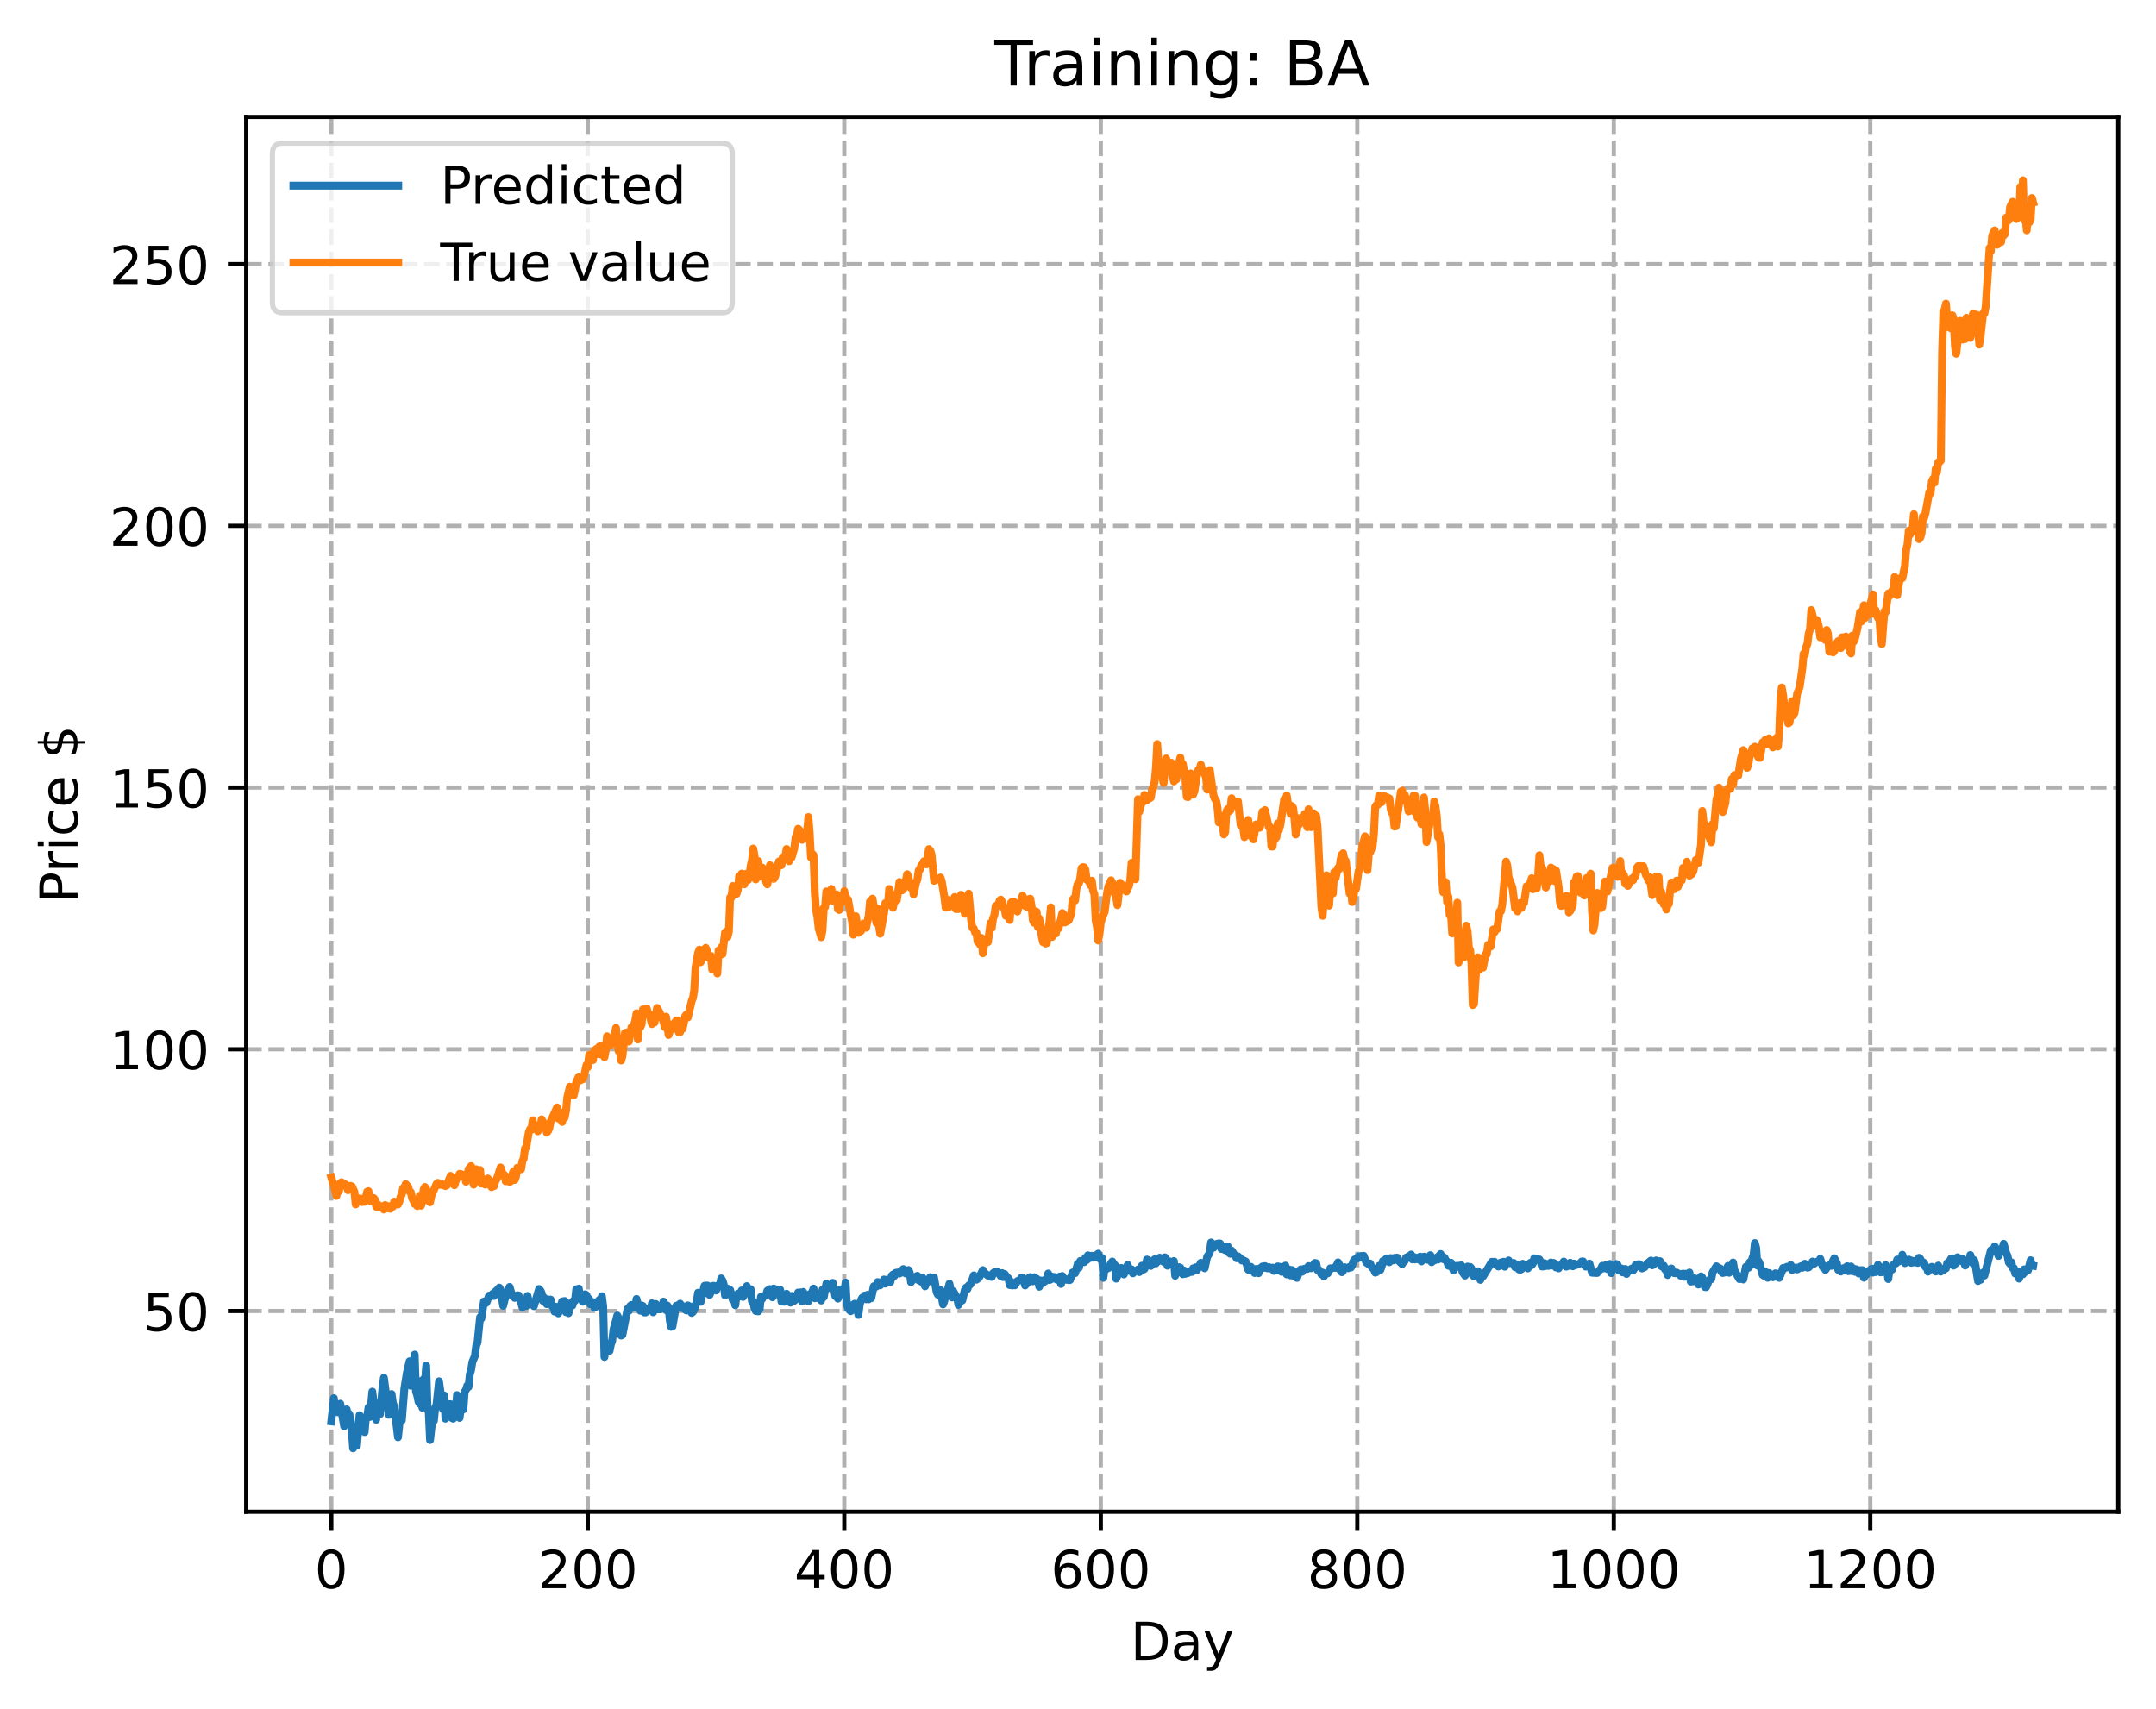 <?xml version="1.0" encoding="utf-8" standalone="no"?>
<!DOCTYPE svg PUBLIC "-//W3C//DTD SVG 1.1//EN"
  "http://www.w3.org/Graphics/SVG/1.1/DTD/svg11.dtd">
<!-- Created with matplotlib (https://matplotlib.org/) -->
<svg height="325.986pt" version="1.1" viewBox="0 0 411.286 325.986" width="411.286pt" xmlns="http://www.w3.org/2000/svg" xmlns:xlink="http://www.w3.org/1999/xlink">
 <defs>
  <style type="text/css">
*{stroke-linecap:butt;stroke-linejoin:round;}
  </style>
 </defs>
 <g id="figure_1">
  <g id="patch_1">
   <path d="M 0 325.986 
L 411.286 325.986 
L 411.286 0 
L 0 0 
z
" style="fill:#ffffff;"/>
  </g>
  <g id="axes_1">
   <g id="patch_2">
    <path d="M 46.966 288.43 
L 404.086 288.43 
L 404.086 22.318 
L 46.966 22.318 
z
" style="fill:#ffffff;"/>
   </g>
   <g id="matplotlib.axis_1">
    <g id="xtick_1">
     <g id="line2d_1">
      <path clip-path="url(#pb09b60ba2b)" d="M 63.198 288.43 
L 63.198 22.318 
" style="fill:none;stroke:#b0b0b0;stroke-dasharray:2.96,1.28;stroke-dashoffset:0;stroke-width:0.8;"/>
     </g>
     <g id="line2d_2">
      <defs>
       <path d="M 0 0 
L 0 3.5 
" id="m80aeae6101" style="stroke:#000000;stroke-width:0.8;"/>
      </defs>
      <g>
       <use style="stroke:#000000;stroke-width:0.8;" x="63.198" xlink:href="#m80aeae6101" y="288.43"/>
      </g>
     </g>
     <g id="text_1">
      <!-- 0 -->
      <defs>
       <path d="M 31.781 66.406 
Q 24.172 66.406 20.328 58.906 
Q 16.5 51.422 16.5 36.375 
Q 16.5 21.391 20.328 13.891 
Q 24.172 6.391 31.781 6.391 
Q 39.453 6.391 43.281 13.891 
Q 47.125 21.391 47.125 36.375 
Q 47.125 51.422 43.281 58.906 
Q 39.453 66.406 31.781 66.406 
z
M 31.781 74.219 
Q 44.047 74.219 50.516 64.516 
Q 56.984 54.828 56.984 36.375 
Q 56.984 17.969 50.516 8.266 
Q 44.047 -1.422 31.781 -1.422 
Q 19.531 -1.422 13.062 8.266 
Q 6.594 17.969 6.594 36.375 
Q 6.594 54.828 13.062 64.516 
Q 19.531 74.219 31.781 74.219 
z
" id="DejaVuSans-48"/>
      </defs>
      <g transform="translate(60.017 303.029)scale(0.1 -0.1)">
       <use xlink:href="#DejaVuSans-48"/>
      </g>
     </g>
    </g>
    <g id="xtick_2">
     <g id="line2d_3">
      <path clip-path="url(#pb09b60ba2b)" d="M 112.129 288.43 
L 112.129 22.318 
" style="fill:none;stroke:#b0b0b0;stroke-dasharray:2.96,1.28;stroke-dashoffset:0;stroke-width:0.8;"/>
     </g>
     <g id="line2d_4">
      <g>
       <use style="stroke:#000000;stroke-width:0.8;" x="112.129" xlink:href="#m80aeae6101" y="288.43"/>
      </g>
     </g>
     <g id="text_2">
      <!-- 200 -->
      <defs>
       <path d="M 19.188 8.297 
L 53.609 8.297 
L 53.609 0 
L 7.328 0 
L 7.328 8.297 
Q 12.938 14.109 22.625 23.891 
Q 32.328 33.688 34.812 36.531 
Q 39.547 41.844 41.422 45.531 
Q 43.312 49.219 43.312 52.781 
Q 43.312 58.594 39.234 62.25 
Q 35.156 65.922 28.609 65.922 
Q 23.969 65.922 18.812 64.312 
Q 13.672 62.703 7.812 59.422 
L 7.812 69.391 
Q 13.766 71.781 18.938 73 
Q 24.125 74.219 28.422 74.219 
Q 39.75 74.219 46.484 68.547 
Q 53.219 62.891 53.219 53.422 
Q 53.219 48.922 51.531 44.891 
Q 49.859 40.875 45.406 35.406 
Q 44.188 33.984 37.641 27.219 
Q 31.109 20.453 19.188 8.297 
z
" id="DejaVuSans-50"/>
      </defs>
      <g transform="translate(102.585 303.029)scale(0.1 -0.1)">
       <use xlink:href="#DejaVuSans-50"/>
       <use x="63.623" xlink:href="#DejaVuSans-48"/>
       <use x="127.246" xlink:href="#DejaVuSans-48"/>
      </g>
     </g>
    </g>
    <g id="xtick_3">
     <g id="line2d_5">
      <path clip-path="url(#pb09b60ba2b)" d="M 161.06 288.43 
L 161.06 22.318 
" style="fill:none;stroke:#b0b0b0;stroke-dasharray:2.96,1.28;stroke-dashoffset:0;stroke-width:0.8;"/>
     </g>
     <g id="line2d_6">
      <g>
       <use style="stroke:#000000;stroke-width:0.8;" x="161.06" xlink:href="#m80aeae6101" y="288.43"/>
      </g>
     </g>
     <g id="text_3">
      <!-- 400 -->
      <defs>
       <path d="M 37.797 64.312 
L 12.891 25.391 
L 37.797 25.391 
z
M 35.203 72.906 
L 47.609 72.906 
L 47.609 25.391 
L 58.016 25.391 
L 58.016 17.188 
L 47.609 17.188 
L 47.609 0 
L 37.797 0 
L 37.797 17.188 
L 4.891 17.188 
L 4.891 26.703 
z
" id="DejaVuSans-52"/>
      </defs>
      <g transform="translate(151.516 303.029)scale(0.1 -0.1)">
       <use xlink:href="#DejaVuSans-52"/>
       <use x="63.623" xlink:href="#DejaVuSans-48"/>
       <use x="127.246" xlink:href="#DejaVuSans-48"/>
      </g>
     </g>
    </g>
    <g id="xtick_4">
     <g id="line2d_7">
      <path clip-path="url(#pb09b60ba2b)" d="M 209.99 288.43 
L 209.99 22.318 
" style="fill:none;stroke:#b0b0b0;stroke-dasharray:2.96,1.28;stroke-dashoffset:0;stroke-width:0.8;"/>
     </g>
     <g id="line2d_8">
      <g>
       <use style="stroke:#000000;stroke-width:0.8;" x="209.99" xlink:href="#m80aeae6101" y="288.43"/>
      </g>
     </g>
     <g id="text_4">
      <!-- 600 -->
      <defs>
       <path d="M 33.016 40.375 
Q 26.375 40.375 22.484 35.828 
Q 18.609 31.297 18.609 23.391 
Q 18.609 15.531 22.484 10.953 
Q 26.375 6.391 33.016 6.391 
Q 39.656 6.391 43.531 10.953 
Q 47.406 15.531 47.406 23.391 
Q 47.406 31.297 43.531 35.828 
Q 39.656 40.375 33.016 40.375 
z
M 52.594 71.297 
L 52.594 62.312 
Q 48.875 64.062 45.094 64.984 
Q 41.312 65.922 37.594 65.922 
Q 27.828 65.922 22.672 59.328 
Q 17.531 52.734 16.797 39.406 
Q 19.672 43.656 24.016 45.922 
Q 28.375 48.188 33.594 48.188 
Q 44.578 48.188 50.953 41.516 
Q 57.328 34.859 57.328 23.391 
Q 57.328 12.156 50.688 5.359 
Q 44.047 -1.422 33.016 -1.422 
Q 20.359 -1.422 13.672 8.266 
Q 6.984 17.969 6.984 36.375 
Q 6.984 53.656 15.188 63.938 
Q 23.391 74.219 37.203 74.219 
Q 40.922 74.219 44.703 73.484 
Q 48.484 72.75 52.594 71.297 
z
" id="DejaVuSans-54"/>
      </defs>
      <g transform="translate(200.446 303.029)scale(0.1 -0.1)">
       <use xlink:href="#DejaVuSans-54"/>
       <use x="63.623" xlink:href="#DejaVuSans-48"/>
       <use x="127.246" xlink:href="#DejaVuSans-48"/>
      </g>
     </g>
    </g>
    <g id="xtick_5">
     <g id="line2d_9">
      <path clip-path="url(#pb09b60ba2b)" d="M 258.921 288.43 
L 258.921 22.318 
" style="fill:none;stroke:#b0b0b0;stroke-dasharray:2.96,1.28;stroke-dashoffset:0;stroke-width:0.8;"/>
     </g>
     <g id="line2d_10">
      <g>
       <use style="stroke:#000000;stroke-width:0.8;" x="258.921" xlink:href="#m80aeae6101" y="288.43"/>
      </g>
     </g>
     <g id="text_5">
      <!-- 800 -->
      <defs>
       <path d="M 31.781 34.625 
Q 24.75 34.625 20.719 30.859 
Q 16.703 27.094 16.703 20.516 
Q 16.703 13.922 20.719 10.156 
Q 24.75 6.391 31.781 6.391 
Q 38.812 6.391 42.859 10.172 
Q 46.922 13.969 46.922 20.516 
Q 46.922 27.094 42.891 30.859 
Q 38.875 34.625 31.781 34.625 
z
M 21.922 38.812 
Q 15.578 40.375 12.031 44.719 
Q 8.5 49.078 8.5 55.328 
Q 8.5 64.062 14.719 69.141 
Q 20.953 74.219 31.781 74.219 
Q 42.672 74.219 48.875 69.141 
Q 55.078 64.062 55.078 55.328 
Q 55.078 49.078 51.531 44.719 
Q 48 40.375 41.703 38.812 
Q 48.828 37.156 52.797 32.312 
Q 56.781 27.484 56.781 20.516 
Q 56.781 9.906 50.312 4.234 
Q 43.844 -1.422 31.781 -1.422 
Q 19.734 -1.422 13.25 4.234 
Q 6.781 9.906 6.781 20.516 
Q 6.781 27.484 10.781 32.312 
Q 14.797 37.156 21.922 38.812 
z
M 18.312 54.391 
Q 18.312 48.734 21.844 45.562 
Q 25.391 42.391 31.781 42.391 
Q 38.141 42.391 41.719 45.562 
Q 45.312 48.734 45.312 54.391 
Q 45.312 60.062 41.719 63.234 
Q 38.141 66.406 31.781 66.406 
Q 25.391 66.406 21.844 63.234 
Q 18.312 60.062 18.312 54.391 
z
" id="DejaVuSans-56"/>
      </defs>
      <g transform="translate(249.377 303.029)scale(0.1 -0.1)">
       <use xlink:href="#DejaVuSans-56"/>
       <use x="63.623" xlink:href="#DejaVuSans-48"/>
       <use x="127.246" xlink:href="#DejaVuSans-48"/>
      </g>
     </g>
    </g>
    <g id="xtick_6">
     <g id="line2d_11">
      <path clip-path="url(#pb09b60ba2b)" d="M 307.851 288.43 
L 307.851 22.318 
" style="fill:none;stroke:#b0b0b0;stroke-dasharray:2.96,1.28;stroke-dashoffset:0;stroke-width:0.8;"/>
     </g>
     <g id="line2d_12">
      <g>
       <use style="stroke:#000000;stroke-width:0.8;" x="307.851" xlink:href="#m80aeae6101" y="288.43"/>
      </g>
     </g>
     <g id="text_6">
      <!-- 1000 -->
      <defs>
       <path d="M 12.406 8.297 
L 28.516 8.297 
L 28.516 63.922 
L 10.984 60.406 
L 10.984 69.391 
L 28.422 72.906 
L 38.281 72.906 
L 38.281 8.297 
L 54.391 8.297 
L 54.391 0 
L 12.406 0 
z
" id="DejaVuSans-49"/>
      </defs>
      <g transform="translate(295.126 303.029)scale(0.1 -0.1)">
       <use xlink:href="#DejaVuSans-49"/>
       <use x="63.623" xlink:href="#DejaVuSans-48"/>
       <use x="127.246" xlink:href="#DejaVuSans-48"/>
       <use x="190.869" xlink:href="#DejaVuSans-48"/>
      </g>
     </g>
    </g>
    <g id="xtick_7">
     <g id="line2d_13">
      <path clip-path="url(#pb09b60ba2b)" d="M 356.782 288.43 
L 356.782 22.318 
" style="fill:none;stroke:#b0b0b0;stroke-dasharray:2.96,1.28;stroke-dashoffset:0;stroke-width:0.8;"/>
     </g>
     <g id="line2d_14">
      <g>
       <use style="stroke:#000000;stroke-width:0.8;" x="356.782" xlink:href="#m80aeae6101" y="288.43"/>
      </g>
     </g>
     <g id="text_7">
      <!-- 1200 -->
      <g transform="translate(344.057 303.029)scale(0.1 -0.1)">
       <use xlink:href="#DejaVuSans-49"/>
       <use x="63.623" xlink:href="#DejaVuSans-50"/>
       <use x="127.246" xlink:href="#DejaVuSans-48"/>
       <use x="190.869" xlink:href="#DejaVuSans-48"/>
      </g>
     </g>
    </g>
    <g id="text_8">
     <!-- Day -->
     <defs>
      <path d="M 19.672 64.797 
L 19.672 8.109 
L 31.594 8.109 
Q 46.688 8.109 53.688 14.938 
Q 60.688 21.781 60.688 36.531 
Q 60.688 51.172 53.688 57.984 
Q 46.688 64.797 31.594 64.797 
z
M 9.812 72.906 
L 30.078 72.906 
Q 51.266 72.906 61.172 64.094 
Q 71.094 55.281 71.094 36.531 
Q 71.094 17.672 61.125 8.828 
Q 51.172 0 30.078 0 
L 9.812 0 
z
" id="DejaVuSans-68"/>
      <path d="M 34.281 27.484 
Q 23.391 27.484 19.188 25 
Q 14.984 22.516 14.984 16.5 
Q 14.984 11.719 18.141 8.906 
Q 21.297 6.109 26.703 6.109 
Q 34.188 6.109 38.703 11.406 
Q 43.219 16.703 43.219 25.484 
L 43.219 27.484 
z
M 52.203 31.203 
L 52.203 0 
L 43.219 0 
L 43.219 8.297 
Q 40.141 3.328 35.547 0.953 
Q 30.953 -1.422 24.312 -1.422 
Q 15.922 -1.422 10.953 3.297 
Q 6 8.016 6 15.922 
Q 6 25.141 12.172 29.828 
Q 18.359 34.516 30.609 34.516 
L 43.219 34.516 
L 43.219 35.406 
Q 43.219 41.609 39.141 45 
Q 35.062 48.391 27.688 48.391 
Q 23 48.391 18.547 47.266 
Q 14.109 46.141 10.016 43.891 
L 10.016 52.203 
Q 14.938 54.109 19.578 55.047 
Q 24.219 56 28.609 56 
Q 40.484 56 46.344 49.844 
Q 52.203 43.703 52.203 31.203 
z
" id="DejaVuSans-97"/>
      <path d="M 32.172 -5.078 
Q 28.375 -14.844 24.75 -17.812 
Q 21.141 -20.797 15.094 -20.797 
L 7.906 -20.797 
L 7.906 -13.281 
L 13.188 -13.281 
Q 16.891 -13.281 18.938 -11.516 
Q 21 -9.766 23.484 -3.219 
L 25.094 0.875 
L 2.984 54.688 
L 12.5 54.688 
L 29.594 11.922 
L 46.688 54.688 
L 56.203 54.688 
z
" id="DejaVuSans-121"/>
     </defs>
     <g transform="translate(215.652 316.707)scale(0.1 -0.1)">
      <use xlink:href="#DejaVuSans-68"/>
      <use x="77.002" xlink:href="#DejaVuSans-97"/>
      <use x="138.281" xlink:href="#DejaVuSans-121"/>
     </g>
    </g>
   </g>
   <g id="matplotlib.axis_2">
    <g id="ytick_1">
     <g id="line2d_15">
      <path clip-path="url(#pb09b60ba2b)" d="M 46.966 250.133 
L 404.086 250.133 
" style="fill:none;stroke:#b0b0b0;stroke-dasharray:2.96,1.28;stroke-dashoffset:0;stroke-width:0.8;"/>
     </g>
     <g id="line2d_16">
      <defs>
       <path d="M 0 0 
L -3.5 0 
" id="m444dd0f732" style="stroke:#000000;stroke-width:0.8;"/>
      </defs>
      <g>
       <use style="stroke:#000000;stroke-width:0.8;" x="46.966" xlink:href="#m444dd0f732" y="250.133"/>
      </g>
     </g>
     <g id="text_9">
      <!-- 50 -->
      <defs>
       <path d="M 10.797 72.906 
L 49.516 72.906 
L 49.516 64.594 
L 19.828 64.594 
L 19.828 46.734 
Q 21.969 47.469 24.109 47.828 
Q 26.266 48.188 28.422 48.188 
Q 40.625 48.188 47.75 41.5 
Q 54.891 34.812 54.891 23.391 
Q 54.891 11.625 47.562 5.094 
Q 40.234 -1.422 26.906 -1.422 
Q 22.312 -1.422 17.547 -0.641 
Q 12.797 0.141 7.719 1.703 
L 7.719 11.625 
Q 12.109 9.234 16.797 8.062 
Q 21.484 6.891 26.703 6.891 
Q 35.156 6.891 40.078 11.328 
Q 45.016 15.766 45.016 23.391 
Q 45.016 31 40.078 35.438 
Q 35.156 39.891 26.703 39.891 
Q 22.75 39.891 18.812 39.016 
Q 14.891 38.141 10.797 36.281 
z
" id="DejaVuSans-53"/>
      </defs>
      <g transform="translate(27.241 253.932)scale(0.1 -0.1)">
       <use xlink:href="#DejaVuSans-53"/>
       <use x="63.623" xlink:href="#DejaVuSans-48"/>
      </g>
     </g>
    </g>
    <g id="ytick_2">
     <g id="line2d_17">
      <path clip-path="url(#pb09b60ba2b)" d="M 46.966 200.198 
L 404.086 200.198 
" style="fill:none;stroke:#b0b0b0;stroke-dasharray:2.96,1.28;stroke-dashoffset:0;stroke-width:0.8;"/>
     </g>
     <g id="line2d_18">
      <g>
       <use style="stroke:#000000;stroke-width:0.8;" x="46.966" xlink:href="#m444dd0f732" y="200.198"/>
      </g>
     </g>
     <g id="text_10">
      <!-- 100 -->
      <g transform="translate(20.878 203.997)scale(0.1 -0.1)">
       <use xlink:href="#DejaVuSans-49"/>
       <use x="63.623" xlink:href="#DejaVuSans-48"/>
       <use x="127.246" xlink:href="#DejaVuSans-48"/>
      </g>
     </g>
    </g>
    <g id="ytick_3">
     <g id="line2d_19">
      <path clip-path="url(#pb09b60ba2b)" d="M 46.966 150.263 
L 404.086 150.263 
" style="fill:none;stroke:#b0b0b0;stroke-dasharray:2.96,1.28;stroke-dashoffset:0;stroke-width:0.8;"/>
     </g>
     <g id="line2d_20">
      <g>
       <use style="stroke:#000000;stroke-width:0.8;" x="46.966" xlink:href="#m444dd0f732" y="150.263"/>
      </g>
     </g>
     <g id="text_11">
      <!-- 150 -->
      <g transform="translate(20.878 154.062)scale(0.1 -0.1)">
       <use xlink:href="#DejaVuSans-49"/>
       <use x="63.623" xlink:href="#DejaVuSans-53"/>
       <use x="127.246" xlink:href="#DejaVuSans-48"/>
      </g>
     </g>
    </g>
    <g id="ytick_4">
     <g id="line2d_21">
      <path clip-path="url(#pb09b60ba2b)" d="M 46.966 100.328 
L 404.086 100.328 
" style="fill:none;stroke:#b0b0b0;stroke-dasharray:2.96,1.28;stroke-dashoffset:0;stroke-width:0.8;"/>
     </g>
     <g id="line2d_22">
      <g>
       <use style="stroke:#000000;stroke-width:0.8;" x="46.966" xlink:href="#m444dd0f732" y="100.328"/>
      </g>
     </g>
     <g id="text_12">
      <!-- 200 -->
      <g transform="translate(20.878 104.127)scale(0.1 -0.1)">
       <use xlink:href="#DejaVuSans-50"/>
       <use x="63.623" xlink:href="#DejaVuSans-48"/>
       <use x="127.246" xlink:href="#DejaVuSans-48"/>
      </g>
     </g>
    </g>
    <g id="ytick_5">
     <g id="line2d_23">
      <path clip-path="url(#pb09b60ba2b)" d="M 46.966 50.393 
L 404.086 50.393 
" style="fill:none;stroke:#b0b0b0;stroke-dasharray:2.96,1.28;stroke-dashoffset:0;stroke-width:0.8;"/>
     </g>
     <g id="line2d_24">
      <g>
       <use style="stroke:#000000;stroke-width:0.8;" x="46.966" xlink:href="#m444dd0f732" y="50.393"/>
      </g>
     </g>
     <g id="text_13">
      <!-- 250 -->
      <g transform="translate(20.878 54.192)scale(0.1 -0.1)">
       <use xlink:href="#DejaVuSans-50"/>
       <use x="63.623" xlink:href="#DejaVuSans-53"/>
       <use x="127.246" xlink:href="#DejaVuSans-48"/>
      </g>
     </g>
    </g>
    <g id="text_14">
     <!-- Price $ -->
     <defs>
      <path d="M 19.672 64.797 
L 19.672 37.406 
L 32.078 37.406 
Q 38.969 37.406 42.719 40.969 
Q 46.484 44.531 46.484 51.125 
Q 46.484 57.672 42.719 61.234 
Q 38.969 64.797 32.078 64.797 
z
M 9.812 72.906 
L 32.078 72.906 
Q 44.344 72.906 50.609 67.359 
Q 56.891 61.812 56.891 51.125 
Q 56.891 40.328 50.609 34.812 
Q 44.344 29.297 32.078 29.297 
L 19.672 29.297 
L 19.672 0 
L 9.812 0 
z
" id="DejaVuSans-80"/>
      <path d="M 41.109 46.297 
Q 39.594 47.172 37.812 47.578 
Q 36.031 48 33.891 48 
Q 26.266 48 22.188 43.047 
Q 18.109 38.094 18.109 28.812 
L 18.109 0 
L 9.078 0 
L 9.078 54.688 
L 18.109 54.688 
L 18.109 46.188 
Q 20.953 51.172 25.484 53.578 
Q 30.031 56 36.531 56 
Q 37.453 56 38.578 55.875 
Q 39.703 55.766 41.062 55.516 
z
" id="DejaVuSans-114"/>
      <path d="M 9.422 54.688 
L 18.406 54.688 
L 18.406 0 
L 9.422 0 
z
M 9.422 75.984 
L 18.406 75.984 
L 18.406 64.594 
L 9.422 64.594 
z
" id="DejaVuSans-105"/>
      <path d="M 48.781 52.594 
L 48.781 44.188 
Q 44.969 46.297 41.141 47.344 
Q 37.312 48.391 33.406 48.391 
Q 24.656 48.391 19.812 42.844 
Q 14.984 37.312 14.984 27.297 
Q 14.984 17.281 19.812 11.734 
Q 24.656 6.203 33.406 6.203 
Q 37.312 6.203 41.141 7.25 
Q 44.969 8.297 48.781 10.406 
L 48.781 2.094 
Q 45.016 0.344 40.984 -0.531 
Q 36.969 -1.422 32.422 -1.422 
Q 20.062 -1.422 12.781 6.344 
Q 5.516 14.109 5.516 27.297 
Q 5.516 40.672 12.859 48.328 
Q 20.219 56 33.016 56 
Q 37.156 56 41.109 55.141 
Q 45.062 54.297 48.781 52.594 
z
" id="DejaVuSans-99"/>
      <path d="M 56.203 29.594 
L 56.203 25.203 
L 14.891 25.203 
Q 15.484 15.922 20.484 11.062 
Q 25.484 6.203 34.422 6.203 
Q 39.594 6.203 44.453 7.469 
Q 49.312 8.734 54.109 11.281 
L 54.109 2.781 
Q 49.266 0.734 44.188 -0.344 
Q 39.109 -1.422 33.891 -1.422 
Q 20.797 -1.422 13.156 6.188 
Q 5.516 13.812 5.516 26.812 
Q 5.516 40.234 12.766 48.109 
Q 20.016 56 32.328 56 
Q 43.359 56 49.781 48.891 
Q 56.203 41.797 56.203 29.594 
z
M 47.219 32.234 
Q 47.125 39.594 43.094 43.984 
Q 39.062 48.391 32.422 48.391 
Q 24.906 48.391 20.391 44.141 
Q 15.875 39.891 15.188 32.172 
z
" id="DejaVuSans-101"/>
      <path id="DejaVuSans-32"/>
      <path d="M 33.797 -14.703 
L 28.906 -14.703 
L 28.859 0 
Q 23.734 0.094 18.609 1.188 
Q 13.484 2.297 8.297 4.5 
L 8.297 13.281 
Q 13.281 10.156 18.375 8.562 
Q 23.484 6.984 28.906 6.938 
L 28.906 29.203 
Q 18.109 30.953 13.203 35.156 
Q 8.297 39.359 8.297 46.688 
Q 8.297 54.641 13.625 59.219 
Q 18.953 63.812 28.906 64.5 
L 28.906 75.984 
L 33.797 75.984 
L 33.797 64.656 
Q 38.328 64.453 42.578 63.688 
Q 46.828 62.938 50.875 61.625 
L 50.875 53.078 
Q 46.828 55.125 42.547 56.25 
Q 38.281 57.375 33.797 57.562 
L 33.797 36.719 
Q 44.875 35.016 50.094 30.609 
Q 55.328 26.219 55.328 18.609 
Q 55.328 10.359 49.781 5.594 
Q 44.234 0.828 33.797 0.094 
z
M 28.906 37.594 
L 28.906 57.625 
Q 23.25 56.984 20.266 54.391 
Q 17.281 51.812 17.281 47.516 
Q 17.281 43.312 20.031 40.969 
Q 22.797 38.625 28.906 37.594 
z
M 33.797 28.219 
L 33.797 7.078 
Q 39.984 7.906 43.141 10.594 
Q 46.297 13.281 46.297 17.672 
Q 46.297 21.969 43.281 24.5 
Q 40.281 27.047 33.797 28.219 
z
" id="DejaVuSans-36"/>
     </defs>
     <g transform="translate(14.798 172.342)rotate(-90)scale(0.1 -0.1)">
      <use xlink:href="#DejaVuSans-80"/>
      <use x="58.553" xlink:href="#DejaVuSans-114"/>
      <use x="99.666" xlink:href="#DejaVuSans-105"/>
      <use x="127.449" xlink:href="#DejaVuSans-99"/>
      <use x="182.43" xlink:href="#DejaVuSans-101"/>
      <use x="243.953" xlink:href="#DejaVuSans-32"/>
      <use x="275.74" xlink:href="#DejaVuSans-36"/>
     </g>
    </g>
   </g>
   <g id="line2d_25">
    <path clip-path="url(#pb09b60ba2b)" d="M 63.198 271.191 
L 63.688 266.763 
L 63.932 269 
L 64.177 269.021 
L 64.422 269.437 
L 64.666 268.797 
L 64.911 267.822 
L 65.645 272.119 
L 66.134 268.909 
L 66.379 270.433 
L 66.623 269.761 
L 66.868 270.944 
L 67.113 272.928 
L 67.357 276.334 
L 67.602 275.493 
L 67.847 275.206 
L 68.091 275.805 
L 68.581 270.001 
L 68.825 272.287 
L 69.07 271.337 
L 69.559 273.23 
L 69.804 270.306 
L 70.049 270.292 
L 70.293 268.54 
L 70.538 270.349 
L 71.027 265.511 
L 71.517 269.657 
L 71.761 270.88 
L 72.006 267.799 
L 72.251 269.256 
L 72.495 269.806 
L 72.984 264.618 
L 73.229 262.861 
L 73.718 266.523 
L 74.208 269.937 
L 74.697 265.979 
L 74.942 267.699 
L 75.186 268.296 
L 75.92 274.227 
L 76.41 269.704 
L 76.654 271.003 
L 77.144 264.843 
L 77.633 261.836 
L 78.122 259.722 
L 78.367 264.393 
L 78.611 260.47 
L 78.856 260.232 
L 79.101 258.443 
L 79.345 265.509 
L 79.59 266.213 
L 79.835 267.453 
L 80.079 267.84 
L 80.324 263.486 
L 80.569 268.599 
L 80.813 263.137 
L 81.058 263.85 
L 81.303 260.575 
L 81.547 268.55 
L 81.792 269.52 
L 82.037 274.754 
L 82.526 270.392 
L 82.771 271.075 
L 83.015 268.616 
L 83.26 268.028 
L 83.749 263.539 
L 84.483 268.839 
L 84.728 266.243 
L 84.972 270.674 
L 85.217 270.261 
L 85.462 267.866 
L 85.706 270.179 
L 85.951 267.91 
L 86.196 270.534 
L 86.44 270.675 
L 86.685 268.4 
L 86.93 269.764 
L 87.174 266.17 
L 87.419 270.32 
L 87.664 270.53 
L 87.908 268.749 
L 88.153 268.672 
L 88.398 268.913 
L 88.642 265.556 
L 88.887 265.185 
L 89.132 264.373 
L 89.376 264.627 
L 89.621 262.212 
L 89.866 261.376 
L 90.11 259.857 
L 90.599 258.699 
L 90.844 256.714 
L 91.089 256.175 
L 91.578 251.334 
L 91.823 251.571 
L 92.312 248.329 
L 92.557 248.695 
L 92.801 248.534 
L 93.291 247.199 
L 93.535 247.382 
L 94.025 246.816 
L 94.269 247.26 
L 94.514 246.415 
L 94.759 246.238 
L 95.248 245.678 
L 95.493 246.103 
L 95.982 249.145 
L 96.471 247.2 
L 96.96 246.179 
L 97.205 245.545 
L 97.694 247.179 
L 97.939 247.248 
L 98.184 247.631 
L 98.428 247.571 
L 98.673 247.151 
L 98.918 247.152 
L 99.407 248.536 
L 99.652 249.428 
L 100.141 248.118 
L 100.386 249.177 
L 100.63 247.254 
L 100.875 248.344 
L 101.12 248.679 
L 101.609 248.432 
L 101.854 249.215 
L 102.832 245.94 
L 103.077 246.209 
L 103.321 246.703 
L 103.566 248.198 
L 103.811 247.595 
L 104.055 248.47 
L 104.3 248.823 
L 104.545 247.925 
L 104.789 248.257 
L 105.034 247.956 
L 105.279 249.148 
L 105.523 249.285 
L 105.768 250.24 
L 106.013 249.318 
L 106.502 250.584 
L 107.236 248.316 
L 107.725 248.227 
L 107.97 250.366 
L 108.215 248.928 
L 108.459 250.552 
L 108.704 248.688 
L 108.948 248.684 
L 109.193 249.095 
L 109.438 248.15 
L 109.682 248.193 
L 109.927 245.981 
L 110.172 246.274 
L 110.416 245.865 
L 110.661 247.596 
L 110.906 247.221 
L 111.15 248.372 
L 111.395 246.998 
L 111.64 246.944 
L 111.884 247.107 
L 112.129 248.15 
L 112.374 247.823 
L 112.618 248.854 
L 112.863 248.837 
L 113.108 248.43 
L 113.352 249.481 
L 113.597 249.384 
L 113.842 248.409 
L 114.086 248.936 
L 114.331 248.004 
L 114.575 248.376 
L 114.82 247.314 
L 115.065 249.232 
L 115.309 258.908 
L 115.554 256.221 
L 115.799 257.504 
L 116.043 257.558 
L 116.288 257.734 
L 116.533 256.512 
L 116.777 255.857 
L 117.022 253.716 
L 117.756 250.989 
L 118.001 251.493 
L 118.49 254.819 
L 118.735 254.682 
L 119.713 249.719 
L 119.958 250.124 
L 120.203 249.182 
L 120.447 248.98 
L 120.692 249.312 
L 120.936 249.225 
L 121.181 249.456 
L 121.426 247.83 
L 121.67 248.868 
L 121.915 249.312 
L 122.16 250.085 
L 122.404 249.06 
L 122.649 249.182 
L 122.894 250.399 
L 123.138 250.416 
L 123.383 249.767 
L 123.628 250.024 
L 123.872 249.641 
L 124.117 249.767 
L 124.362 248.667 
L 124.606 250.381 
L 124.851 248.894 
L 125.096 248.791 
L 125.34 249.815 
L 125.585 249.265 
L 125.83 249.808 
L 126.074 249.782 
L 126.319 249.391 
L 126.563 248.345 
L 126.808 248.787 
L 127.053 249.969 
L 127.297 249.077 
L 127.542 249.485 
L 127.787 252.022 
L 128.031 253.152 
L 128.276 253.096 
L 128.765 250.293 
L 129.01 249.132 
L 129.255 249.139 
L 129.744 248.729 
L 129.989 249.542 
L 130.233 249.185 
L 130.723 249.891 
L 130.967 250.037 
L 131.212 249.06 
L 131.457 249.76 
L 131.701 249.276 
L 131.946 250.506 
L 132.191 250.308 
L 132.435 249.896 
L 132.924 248.23 
L 133.169 246.646 
L 133.658 248.385 
L 134.392 245.318 
L 134.882 245.271 
L 135.126 245.358 
L 135.371 247.067 
L 135.86 245.907 
L 136.105 245.319 
L 136.35 245.606 
L 136.594 246.218 
L 136.839 245.48 
L 137.084 245.151 
L 137.328 245.274 
L 137.573 243.915 
L 137.818 244.32 
L 138.062 245.069 
L 138.307 247.155 
L 138.796 245.865 
L 139.041 246.651 
L 139.285 246.117 
L 139.775 247.993 
L 140.019 247.803 
L 140.264 249.044 
L 140.509 247.163 
L 140.753 246.851 
L 140.998 247.401 
L 141.487 246.213 
L 141.732 247.449 
L 141.977 247.031 
L 142.466 245.386 
L 142.711 246.063 
L 142.955 246.126 
L 143.2 245.99 
L 143.445 248.297 
L 143.689 248.325 
L 143.934 249.635 
L 144.178 250.131 
L 144.668 250.198 
L 144.912 249.786 
L 145.157 247.422 
L 145.402 247.827 
L 145.646 247.353 
L 146.136 247.075 
L 146.38 246.268 
L 146.87 245.947 
L 147.359 247.519 
L 147.604 245.85 
L 147.848 245.953 
L 148.093 246.585 
L 148.338 246.287 
L 148.582 247.07 
L 148.827 246.081 
L 149.072 248.34 
L 149.316 247.556 
L 149.561 248.375 
L 150.05 246.848 
L 150.539 247.536 
L 150.784 248.542 
L 151.029 247.257 
L 151.518 248.187 
L 151.763 247.921 
L 152.007 247.456 
L 152.252 246.608 
L 152.497 246.795 
L 152.741 246.578 
L 152.986 248.314 
L 153.231 246.503 
L 153.475 247.58 
L 153.72 247.33 
L 154.209 248.299 
L 154.454 246.927 
L 154.699 247.086 
L 155.188 245.851 
L 155.433 247.703 
L 155.677 247.605 
L 155.922 247.651 
L 156.411 247.028 
L 156.656 248.138 
L 156.9 246.079 
L 157.145 247.468 
L 157.634 244.926 
L 157.879 245.799 
L 158.124 245.486 
L 158.368 245.615 
L 158.613 245.537 
L 158.858 244.767 
L 159.347 247.292 
L 159.592 246.601 
L 159.836 247.776 
L 160.081 247.193 
L 160.326 246.014 
L 160.57 246.161 
L 160.815 246.613 
L 161.06 246.767 
L 161.304 244.703 
L 161.549 248.849 
L 161.794 249.629 
L 162.283 250.166 
L 162.527 249.037 
L 162.772 249.754 
L 163.017 248.743 
L 163.261 249.786 
L 163.506 249.774 
L 163.751 250.885 
L 163.995 248.961 
L 164.24 248.044 
L 164.485 247.602 
L 164.729 247.649 
L 164.974 247.18 
L 165.219 247.9 
L 165.463 247.049 
L 165.708 247.91 
L 165.953 247.078 
L 166.197 247.688 
L 166.687 245.411 
L 167.176 245.471 
L 167.421 244.611 
L 167.665 244.715 
L 167.91 245.232 
L 168.154 244.994 
L 168.644 244.121 
L 168.888 244.913 
L 169.133 244.176 
L 169.378 244.254 
L 169.622 244.133 
L 169.867 244.586 
L 170.112 243.402 
L 170.356 243.163 
L 170.601 243.454 
L 170.846 242.861 
L 171.09 242.805 
L 171.58 242.988 
L 171.824 242.481 
L 172.069 242.804 
L 172.314 242.136 
L 172.558 242.428 
L 172.803 242.975 
L 173.048 242.46 
L 173.292 242.318 
L 173.537 242.776 
L 173.782 244.633 
L 174.515 243.687 
L 175.005 243.414 
L 175.249 244.281 
L 175.494 244.143 
L 175.739 244.544 
L 175.983 243.764 
L 176.228 244.92 
L 176.473 245.422 
L 176.717 244.799 
L 176.962 244.622 
L 177.451 243.675 
L 177.696 244.32 
L 178.185 243.744 
L 178.675 246.525 
L 178.919 247.013 
L 179.164 246.858 
L 179.409 246.156 
L 179.898 248.88 
L 180.142 248.223 
L 180.387 246.977 
L 180.632 246.628 
L 181.121 244.93 
L 181.61 247.556 
L 181.855 246.376 
L 182.589 247.659 
L 182.834 248.992 
L 183.323 248.021 
L 183.568 248.129 
L 184.057 246.104 
L 184.302 245.662 
L 184.546 245.961 
L 184.791 245.247 
L 185.036 245.135 
L 185.28 244.712 
L 185.77 243.334 
L 186.014 243.635 
L 186.259 244.169 
L 186.748 243.822 
L 187.482 242.326 
L 187.727 242.95 
L 187.971 242.984 
L 188.461 243.385 
L 188.705 243.329 
L 188.95 243.586 
L 189.195 243.635 
L 189.439 242.923 
L 189.684 242.746 
L 189.929 242.831 
L 190.173 242.578 
L 190.418 242.781 
L 190.907 243.485 
L 191.152 242.891 
L 191.397 243.67 
L 191.641 243.07 
L 192.13 243.698 
L 192.375 243.906 
L 192.62 245.193 
L 192.864 244.52 
L 193.109 245.263 
L 193.354 244.978 
L 193.598 245.241 
L 194.088 244.411 
L 194.577 244.245 
L 194.822 243.799 
L 195.066 243.781 
L 195.311 244.35 
L 195.556 245.267 
L 195.8 244.614 
L 196.045 244.822 
L 196.29 243.806 
L 196.534 243.655 
L 196.779 243.967 
L 197.024 244.469 
L 197.268 243.692 
L 197.513 244.301 
L 197.758 243.963 
L 198.002 244.382 
L 198.247 245.507 
L 198.491 244.304 
L 198.736 244.401 
L 198.981 244.811 
L 199.225 244.234 
L 199.47 244.398 
L 199.715 243.903 
L 199.959 242.977 
L 200.204 244.219 
L 200.449 244.117 
L 200.693 243.569 
L 200.938 243.731 
L 201.183 243.648 
L 201.427 244.052 
L 201.672 244.175 
L 202.161 243.557 
L 202.406 244.983 
L 202.651 243.454 
L 202.895 244.074 
L 203.14 243.986 
L 203.385 244.188 
L 203.629 244.108 
L 203.874 244.24 
L 204.118 244.22 
L 204.608 242.794 
L 204.852 242.69 
L 205.097 242.917 
L 205.586 241.141 
L 205.831 241.879 
L 206.076 240.585 
L 206.81 240.817 
L 207.054 239.987 
L 207.299 240.424 
L 207.544 239.504 
L 207.788 240.078 
L 208.033 239.942 
L 208.278 239.59 
L 208.522 239.97 
L 209.012 239.504 
L 209.256 239.823 
L 209.501 239.19 
L 209.99 240.348 
L 210.235 240.017 
L 210.479 243.808 
L 210.724 242.021 
L 211.213 242.049 
L 211.458 241.935 
L 211.947 241.018 
L 212.192 240.693 
L 212.437 241.502 
L 212.681 241.353 
L 212.926 243.968 
L 213.415 242.815 
L 213.66 242.883 
L 213.905 241.914 
L 214.394 243.159 
L 214.883 241.86 
L 215.128 241.337 
L 215.373 242.44 
L 215.862 242.177 
L 216.106 242.949 
L 216.596 242.435 
L 216.84 242.491 
L 217.085 242.21 
L 217.33 242.712 
L 217.574 242.498 
L 217.819 241.496 
L 218.064 242.256 
L 218.308 242.124 
L 218.553 241.567 
L 218.798 240.319 
L 219.042 240.415 
L 219.532 241.533 
L 219.776 241.293 
L 220.266 240.268 
L 220.51 241.042 
L 220.755 240.685 
L 221 240.634 
L 221.244 239.953 
L 221.489 240.364 
L 221.734 240.366 
L 221.978 240.755 
L 222.223 239.896 
L 222.467 240.217 
L 222.712 241.489 
L 222.957 240.802 
L 223.201 240.687 
L 223.446 240.761 
L 223.691 241.031 
L 223.935 240.6 
L 224.18 243.406 
L 224.425 242.051 
L 224.669 242.391 
L 224.914 241.766 
L 225.159 241.852 
L 225.403 242.845 
L 225.648 243.118 
L 225.893 242.414 
L 226.137 243.037 
L 226.382 242.63 
L 226.627 242.895 
L 227.116 242.527 
L 227.361 242.685 
L 227.605 241.984 
L 227.85 242.451 
L 228.094 241.791 
L 228.339 242.325 
L 229.073 240.944 
L 229.318 241.444 
L 229.562 241.635 
L 229.807 241.984 
L 230.296 239.725 
L 230.541 239.424 
L 230.786 238.898 
L 231.03 237.054 
L 231.275 237.932 
L 231.52 238.052 
L 232.009 237.351 
L 232.498 237.231 
L 232.743 237.252 
L 232.988 238.292 
L 233.232 238.314 
L 233.477 237.925 
L 233.722 238.536 
L 233.966 237.952 
L 234.211 237.814 
L 234.455 239.023 
L 234.7 239.219 
L 234.945 238.609 
L 235.679 239.682 
L 235.923 240.072 
L 236.168 239.71 
L 236.657 240.145 
L 236.902 240.501 
L 237.147 240.442 
L 237.636 240.684 
L 238.125 242.251 
L 238.37 242.379 
L 238.615 241.698 
L 238.859 242.25 
L 239.104 242.276 
L 239.349 242.887 
L 239.593 242.117 
L 239.838 242.131 
L 240.082 242.924 
L 240.327 241.986 
L 240.572 242.001 
L 240.816 241.639 
L 241.061 241.904 
L 241.306 241.557 
L 241.55 241.916 
L 241.795 241.992 
L 242.04 241.745 
L 242.284 242.023 
L 242.774 241.857 
L 243.018 242.482 
L 243.263 242.358 
L 243.508 242.4 
L 243.752 241.624 
L 244.242 241.73 
L 244.486 242.657 
L 244.731 242.514 
L 245.22 241.47 
L 245.465 243.158 
L 245.709 242.344 
L 245.954 242.228 
L 246.199 243.342 
L 246.443 242.311 
L 246.688 242.476 
L 246.933 243.553 
L 247.177 243.147 
L 247.422 243.824 
L 247.911 242.397 
L 248.156 242.183 
L 248.401 242.645 
L 248.645 242.142 
L 248.89 242.052 
L 249.379 242.113 
L 249.624 241.557 
L 250.113 241.966 
L 250.847 240.967 
L 251.092 241.024 
L 251.337 242.32 
L 251.581 242.281 
L 252.07 243.108 
L 252.315 242.804 
L 252.56 243.526 
L 252.804 243.106 
L 253.049 242.959 
L 253.294 242.947 
L 253.783 241.986 
L 254.028 242.003 
L 254.517 241.842 
L 254.762 241.912 
L 255.251 240.854 
L 255.496 241.286 
L 255.74 242.466 
L 255.985 242.731 
L 256.23 242.426 
L 256.474 241.763 
L 256.964 241.963 
L 257.208 241.969 
L 257.453 241.698 
L 257.697 241.84 
L 257.942 241.421 
L 258.187 240.603 
L 258.431 240.293 
L 258.921 240.127 
L 259.165 239.706 
L 259.41 239.965 
L 259.655 239.627 
L 259.899 239.961 
L 260.144 239.602 
L 260.633 240.887 
L 261.123 241.219 
L 261.367 241.073 
L 261.612 241.681 
L 262.101 242.197 
L 262.346 242.813 
L 262.591 242.727 
L 263.08 241.517 
L 263.325 242.307 
L 263.569 241.647 
L 263.814 240.593 
L 264.058 240.799 
L 264.303 240.285 
L 264.548 240.101 
L 264.792 240.186 
L 265.037 240.823 
L 265.282 240.033 
L 265.526 240.381 
L 265.771 240.48 
L 266.016 239.998 
L 266.26 240.145 
L 266.505 239.942 
L 266.75 240.494 
L 267.484 241.185 
L 267.728 240.771 
L 267.973 240.599 
L 268.218 239.944 
L 268.462 239.95 
L 268.707 239.681 
L 268.952 239.708 
L 269.196 239.359 
L 269.441 240.296 
L 269.685 239.817 
L 269.93 240.291 
L 270.175 239.955 
L 270.419 240.259 
L 270.664 240.151 
L 270.909 239.762 
L 271.153 240.678 
L 271.643 239.76 
L 271.887 240.256 
L 272.132 239.979 
L 272.377 240.363 
L 272.621 239.748 
L 272.866 239.476 
L 273.111 240.821 
L 273.355 240.268 
L 273.6 240.501 
L 274.089 239.918 
L 274.334 240.314 
L 274.579 239.526 
L 274.823 239.26 
L 275.068 239.984 
L 275.313 240.243 
L 275.557 239.951 
L 275.802 240.461 
L 276.046 240.714 
L 276.291 241.483 
L 276.536 241.546 
L 276.78 240.906 
L 277.27 242.405 
L 277.759 241.523 
L 278.004 241.64 
L 278.248 241.495 
L 278.493 241.771 
L 278.738 241.415 
L 278.982 242.673 
L 279.472 243.374 
L 279.961 241.653 
L 280.206 242.003 
L 280.45 241.722 
L 280.695 242.016 
L 280.94 243.313 
L 281.184 243.524 
L 281.429 243.269 
L 281.673 242.743 
L 281.918 242.55 
L 282.407 244.197 
L 282.652 243.27 
L 282.897 243.545 
L 284.609 240.743 
L 284.854 240.966 
L 285.099 240.74 
L 285.343 241.298 
L 285.588 241.262 
L 285.833 241.639 
L 286.077 241.479 
L 286.322 240.875 
L 286.567 240.959 
L 286.811 240.735 
L 287.056 241.682 
L 287.301 240.809 
L 287.545 240.829 
L 287.79 240.485 
L 288.034 241.012 
L 288.768 240.969 
L 289.013 241.771 
L 289.258 241.231 
L 289.502 241.413 
L 289.747 242.216 
L 289.992 242.27 
L 290.236 242.171 
L 290.481 241.125 
L 290.97 241.545 
L 291.215 241.42 
L 291.46 242.008 
L 291.949 240.932 
L 292.194 241.389 
L 292.438 241.029 
L 292.683 240.083 
L 292.928 240.251 
L 293.172 240.211 
L 293.417 240.396 
L 293.661 240.297 
L 293.906 240.758 
L 294.151 241.641 
L 294.395 241.633 
L 294.64 241.01 
L 294.885 241.555 
L 295.129 241.322 
L 295.374 241.533 
L 295.619 241.06 
L 295.863 240.885 
L 296.108 241.456 
L 296.353 240.957 
L 296.597 241.118 
L 296.842 241.833 
L 297.087 241.455 
L 297.331 242.003 
L 297.576 241.461 
L 297.821 241.436 
L 298.31 240.699 
L 298.555 241.065 
L 298.799 241.672 
L 299.044 241.503 
L 299.289 241.518 
L 299.533 240.932 
L 299.778 241.44 
L 300.022 241.601 
L 300.267 241.084 
L 300.512 241.411 
L 301.49 241.025 
L 301.735 240.683 
L 301.98 240.66 
L 302.469 241.662 
L 302.714 241.196 
L 302.958 241.647 
L 303.203 241.081 
L 303.692 242.826 
L 304.671 242.882 
L 305.405 242.045 
L 305.649 241.512 
L 305.894 242.004 
L 306.383 241.342 
L 306.628 242.117 
L 307.117 241.155 
L 307.362 242.902 
L 307.607 241.85 
L 307.851 241.593 
L 308.096 241.947 
L 308.341 241.169 
L 308.585 241.346 
L 308.83 242.438 
L 309.075 242.122 
L 309.319 242.014 
L 309.564 242.764 
L 309.809 242.153 
L 310.053 242.109 
L 310.298 243.066 
L 310.543 242.577 
L 311.277 242.025 
L 311.521 242.398 
L 311.766 242.055 
L 312.01 241.346 
L 312.255 241.658 
L 312.5 241.218 
L 312.744 241.209 
L 312.989 241.468 
L 313.234 242.008 
L 313.723 241.792 
L 314.212 241.114 
L 314.946 240.503 
L 315.191 241.412 
L 315.436 241.28 
L 315.925 240.488 
L 316.414 240.894 
L 316.659 240.622 
L 316.904 241.554 
L 317.148 241.7 
L 317.393 241.486 
L 317.637 242.229 
L 317.882 242.423 
L 318.127 243.268 
L 318.371 242.188 
L 318.861 242.025 
L 319.105 242.615 
L 319.35 242.904 
L 319.595 242.931 
L 319.839 242.795 
L 320.329 243.084 
L 320.573 243.39 
L 320.818 243.076 
L 321.063 243.002 
L 321.307 243.613 
L 321.552 243.024 
L 322.041 243.556 
L 322.286 242.79 
L 322.531 244.523 
L 323.02 244.46 
L 323.265 243.897 
L 323.509 243.996 
L 323.754 244.37 
L 323.998 245.081 
L 324.243 244.017 
L 324.488 243.531 
L 324.732 243.753 
L 325.222 245.562 
L 325.466 245.584 
L 325.711 245.092 
L 325.956 244.346 
L 326.2 244.094 
L 326.445 244.077 
L 326.69 242.774 
L 327.424 241.602 
L 327.668 241.935 
L 328.158 242.005 
L 328.402 242.67 
L 328.647 242.883 
L 328.892 242.435 
L 329.136 242.776 
L 329.625 241.526 
L 329.87 242.835 
L 330.115 242.599 
L 330.359 242.059 
L 330.604 240.879 
L 330.849 242.34 
L 331.827 244.053 
L 332.072 243.93 
L 332.317 243.63 
L 332.561 244.123 
L 333.051 241.695 
L 333.295 241.642 
L 333.54 241.897 
L 333.785 240.834 
L 334.029 241.388 
L 334.274 240.097 
L 334.519 239.479 
L 334.763 237.169 
L 335.008 238.063 
L 335.252 241.461 
L 335.497 240.66 
L 335.742 241.244 
L 336.231 243.22 
L 336.476 243.399 
L 336.72 242.595 
L 336.965 242.95 
L 337.21 243.803 
L 337.454 242.877 
L 337.699 243.345 
L 337.944 243.23 
L 338.188 243.698 
L 338.433 243.466 
L 338.678 242.941 
L 338.922 243.608 
L 339.167 243.024 
L 339.412 243.812 
L 339.901 242.657 
L 340.146 241.92 
L 340.635 241.903 
L 340.88 241.694 
L 341.124 241.795 
L 341.369 241.738 
L 341.613 241.355 
L 341.858 242.308 
L 342.103 242.051 
L 342.347 242.136 
L 342.592 241.851 
L 342.837 242.203 
L 343.081 242.062 
L 343.326 241.726 
L 343.571 241.589 
L 343.815 241.889 
L 344.305 241.126 
L 344.549 241.312 
L 344.794 241.863 
L 345.039 241.812 
L 345.528 241.212 
L 345.773 240.698 
L 346.017 241.142 
L 346.507 240.757 
L 346.996 240.635 
L 347.24 240.178 
L 347.73 241.762 
L 347.974 241.506 
L 348.219 242.289 
L 348.708 241.578 
L 348.953 241.557 
L 349.198 241.235 
L 349.442 241.516 
L 349.687 240.505 
L 349.932 240.075 
L 350.421 241.043 
L 350.666 242.286 
L 351.155 242.608 
L 351.4 242.388 
L 351.644 241.968 
L 351.889 242.278 
L 352.134 241.781 
L 352.378 241.586 
L 352.623 242.541 
L 352.868 241.875 
L 353.112 241.634 
L 353.357 242.534 
L 353.601 242.032 
L 353.846 242.657 
L 354.091 242.162 
L 354.58 242.975 
L 354.825 242.34 
L 355.314 242.349 
L 355.559 243.784 
L 355.803 243.376 
L 356.048 243.211 
L 356.293 242.669 
L 357.027 242.083 
L 357.271 242.808 
L 357.516 242.046 
L 357.761 242.712 
L 358.005 242.299 
L 358.25 241.326 
L 358.495 241.777 
L 358.739 242.762 
L 359.228 242.662 
L 359.473 241.815 
L 359.718 241.377 
L 359.962 242.144 
L 360.207 244.037 
L 360.452 242.352 
L 360.941 242.238 
L 361.186 241.315 
L 361.675 241.058 
L 361.92 240.32 
L 362.164 240.723 
L 362.409 240.414 
L 362.654 240.284 
L 362.898 239.395 
L 363.388 241.003 
L 364.122 240.323 
L 364.366 240.418 
L 364.611 240.948 
L 364.856 240.554 
L 365.1 240.856 
L 365.345 240.625 
L 365.589 240.884 
L 365.834 240.955 
L 366.079 239.984 
L 366.323 240.186 
L 366.568 240.874 
L 366.813 240.817 
L 367.057 240.942 
L 367.302 241.737 
L 367.547 241.767 
L 367.791 242.622 
L 368.036 242.036 
L 368.525 241.7 
L 369.015 242.037 
L 369.259 242.593 
L 369.504 242.408 
L 369.749 241.463 
L 369.993 242.534 
L 370.238 242.61 
L 370.483 242.39 
L 370.727 242.394 
L 370.972 241.971 
L 371.216 242.008 
L 371.461 240.998 
L 371.706 241.064 
L 372.195 240.136 
L 372.44 240.633 
L 372.684 241.47 
L 372.929 240.221 
L 373.174 241.01 
L 373.418 239.88 
L 373.908 240.561 
L 374.152 240.222 
L 374.397 240.219 
L 374.886 241.46 
L 375.131 240.688 
L 375.62 240.708 
L 375.865 239.45 
L 376.354 241.055 
L 376.599 240.437 
L 376.844 241.346 
L 377.333 244.42 
L 377.577 243.974 
L 377.822 244.18 
L 378.067 243.089 
L 378.311 242.783 
L 378.556 243.373 
L 379.779 238.558 
L 380.024 238.451 
L 380.269 238.803 
L 380.513 237.814 
L 380.758 238.181 
L 381.247 239.629 
L 381.492 238.907 
L 381.981 238.222 
L 382.226 237.31 
L 382.715 239.11 
L 382.96 239.577 
L 383.204 240.846 
L 383.449 241.165 
L 383.694 240.831 
L 383.938 241.938 
L 384.183 241.955 
L 384.428 242.995 
L 384.672 242.671 
L 384.917 242.577 
L 385.162 243.962 
L 385.406 242.989 
L 385.651 242.728 
L 385.896 243.141 
L 386.14 242.188 
L 386.385 242.684 
L 386.63 242.197 
L 386.874 242.376 
L 387.364 240.45 
L 387.608 241.463 
L 387.853 241.503 
L 387.853 241.503 
" style="fill:none;stroke:#1f77b4;stroke-linecap:square;stroke-width:1.5;"/>
   </g>
   <g id="line2d_26">
    <path clip-path="url(#pb09b60ba2b)" d="M 63.198 224.656 
L 63.688 226.254 
L 64.177 228.171 
L 64.422 227.352 
L 64.666 227.272 
L 64.911 225.704 
L 65.156 225.565 
L 65.4 225.884 
L 65.89 225.974 
L 66.134 226.354 
L 66.379 227.093 
L 66.623 226.523 
L 66.868 226.254 
L 67.113 226.334 
L 67.602 227.362 
L 67.847 229.799 
L 68.091 229.07 
L 68.581 228.641 
L 68.825 228.721 
L 69.07 229.34 
L 69.315 228.76 
L 69.559 229.29 
L 70.049 227.342 
L 70.293 227.272 
L 70.538 229.08 
L 70.783 228.89 
L 71.027 229.2 
L 71.272 228.581 
L 71.517 228.88 
L 71.761 230.239 
L 72.006 229.709 
L 72.251 230.259 
L 72.495 230.308 
L 72.984 230.129 
L 73.229 230.778 
L 73.474 229.909 
L 73.718 230.059 
L 73.963 230.568 
L 74.208 230.149 
L 74.452 230.628 
L 74.697 230.298 
L 74.942 230.219 
L 75.186 229.27 
L 75.431 229.589 
L 75.676 229.519 
L 75.92 229.819 
L 76.165 229.33 
L 76.41 228.311 
L 76.654 227.912 
L 76.899 226.683 
L 77.144 226.533 
L 77.388 225.904 
L 77.878 226.463 
L 78.122 227.342 
L 78.367 227.452 
L 78.611 228.621 
L 78.856 229.05 
L 79.101 229.719 
L 79.345 229.37 
L 79.59 230.109 
L 79.835 229.749 
L 80.079 228.141 
L 80.324 230.049 
L 80.569 229.18 
L 80.813 226.913 
L 81.058 226.473 
L 81.303 226.803 
L 81.547 228.87 
L 82.037 229.39 
L 82.281 228.201 
L 83.26 225.894 
L 83.505 225.675 
L 83.749 226.074 
L 83.994 226.044 
L 84.239 225.884 
L 84.483 226.144 
L 84.728 226.114 
L 84.972 226.294 
L 85.217 226.184 
L 85.951 224.346 
L 86.196 224.696 
L 86.44 225.844 
L 86.685 226.144 
L 87.174 224.646 
L 87.419 224.656 
L 87.664 223.967 
L 87.908 223.997 
L 88.153 224.196 
L 88.398 224.147 
L 88.642 224.336 
L 88.887 225.475 
L 89.132 224.806 
L 89.376 223.098 
L 89.866 222.479 
L 90.355 226.034 
L 90.599 223.407 
L 90.844 223.078 
L 91.089 225.005 
L 91.333 223.617 
L 91.578 223.228 
L 91.823 225.824 
L 92.067 224.906 
L 92.312 225.125 
L 92.557 226.004 
L 92.801 225.874 
L 93.046 224.846 
L 93.291 225.135 
L 93.535 226.164 
L 93.78 226.513 
L 94.025 225.575 
L 94.269 226.294 
L 94.514 225.295 
L 94.759 224.955 
L 95.493 222.738 
L 95.982 224.296 
L 96.227 224.176 
L 96.471 225.385 
L 96.96 225.135 
L 97.205 225.515 
L 97.45 225.385 
L 97.694 224.156 
L 97.939 223.507 
L 98.184 225.135 
L 98.428 224.516 
L 98.673 222.808 
L 98.918 223.268 
L 99.162 222.888 
L 99.407 223.078 
L 99.652 221.51 
L 99.896 221.09 
L 100.141 219.123 
L 100.386 218.943 
L 100.875 216.017 
L 101.12 215.428 
L 101.364 215.558 
L 101.609 213.75 
L 101.854 214.998 
L 102.098 214.669 
L 102.343 214.809 
L 102.587 215.847 
L 102.832 215.358 
L 103.077 215.328 
L 103.321 213.56 
L 104.055 214.929 
L 104.3 216.087 
L 104.545 215.817 
L 104.789 215.228 
L 105.034 214.01 
L 106.257 211.293 
L 106.502 213.411 
L 106.747 213.291 
L 106.991 213.49 
L 107.236 214.06 
L 107.481 212.222 
L 107.725 213.241 
L 107.97 212.002 
L 108.215 209.356 
L 108.704 207.338 
L 108.948 208.287 
L 109.193 208.777 
L 109.438 209.006 
L 109.682 207.978 
L 109.927 206.45 
L 110.416 205.401 
L 110.661 206.15 
L 110.906 205.581 
L 111.15 205.95 
L 111.395 205.431 
L 111.884 203.174 
L 112.129 203.613 
L 112.374 201.276 
L 112.618 201.476 
L 112.863 201.446 
L 113.108 202.265 
L 113.352 200.447 
L 113.842 200.088 
L 114.086 201.107 
L 114.331 199.658 
L 114.575 201.176 
L 114.82 199.459 
L 115.309 201.706 
L 115.554 200.437 
L 115.799 197.711 
L 116.043 197.961 
L 116.288 198.45 
L 116.533 199.319 
L 116.777 198.041 
L 117.022 198.37 
L 117.511 196.123 
L 118.001 200.557 
L 118.245 200.218 
L 118.49 202.345 
L 118.735 201.526 
L 119.224 197.052 
L 119.469 197.761 
L 119.713 196.962 
L 119.958 198.73 
L 120.447 196.003 
L 120.692 195.833 
L 120.936 195.524 
L 121.181 194.705 
L 121.426 193.327 
L 121.67 198.33 
L 121.915 194.545 
L 122.16 195.973 
L 122.404 195.414 
L 122.649 192.578 
L 122.894 193.247 
L 123.138 193.347 
L 123.383 192.418 
L 123.628 193.257 
L 123.872 193.506 
L 124.362 195.394 
L 124.606 194.475 
L 124.851 195.104 
L 125.34 192.308 
L 125.83 193.167 
L 126.563 194.875 
L 126.808 195.963 
L 127.053 193.976 
L 127.542 197.471 
L 127.787 196.732 
L 128.031 195.484 
L 128.276 195.574 
L 128.521 196.293 
L 128.765 195.064 
L 129.01 194.725 
L 129.255 194.675 
L 129.499 196.992 
L 129.744 196.932 
L 129.989 195.274 
L 130.233 196.283 
L 130.723 193.836 
L 130.967 193.556 
L 131.212 194.136 
L 131.946 190.98 
L 132.191 190.411 
L 132.435 188.883 
L 132.68 184.548 
L 133.169 181.822 
L 133.414 181.183 
L 133.658 183.589 
L 133.903 182.711 
L 134.148 181.223 
L 134.392 181.712 
L 134.637 180.843 
L 134.882 181.482 
L 135.126 182.721 
L 135.371 182.471 
L 135.616 182.381 
L 135.86 184.978 
L 136.105 183.02 
L 136.35 183.53 
L 136.839 185.747 
L 137.084 181.322 
L 137.328 182.241 
L 137.573 180.763 
L 137.818 182.041 
L 138.307 177.937 
L 138.551 177.707 
L 138.796 178.756 
L 139.041 177.747 
L 139.285 171.216 
L 139.53 171.256 
L 139.775 169.048 
L 140.019 170.357 
L 140.264 170.576 
L 140.509 170.556 
L 140.753 169.738 
L 140.998 167.211 
L 141.243 167.45 
L 141.487 166.672 
L 141.732 167.151 
L 141.977 168.729 
L 142.221 166.751 
L 142.466 167.71 
L 142.711 167.91 
L 142.955 167.071 
L 143.2 165.153 
L 143.445 164.165 
L 143.689 161.888 
L 143.934 163.266 
L 144.178 167.79 
L 144.423 167.311 
L 144.668 164.275 
L 144.912 167.241 
L 145.157 165.463 
L 145.402 165.523 
L 145.646 165.992 
L 145.891 166.082 
L 146.136 168.239 
L 146.38 168.739 
L 146.625 167.51 
L 146.87 165.064 
L 147.114 165.563 
L 147.604 167.68 
L 147.848 167.281 
L 148.582 164.365 
L 149.072 165.074 
L 149.316 163.576 
L 149.561 163.845 
L 149.806 163.416 
L 150.05 161.978 
L 150.539 164.325 
L 150.784 163.755 
L 151.029 163.576 
L 151.518 161.838 
L 151.763 159.741 
L 152.007 159.431 
L 152.252 158.123 
L 152.497 158.352 
L 152.986 160.24 
L 153.231 159.631 
L 153.475 160.04 
L 153.72 159.79 
L 153.965 158.582 
L 154.209 155.886 
L 154.454 158.942 
L 154.699 163.596 
L 154.943 162.886 
L 155.188 163.156 
L 155.433 170.457 
L 155.677 173.702 
L 155.922 174.971 
L 156.166 177.148 
L 156.656 178.826 
L 156.9 177.557 
L 157.145 173.213 
L 157.39 173.073 
L 157.634 170.077 
L 157.879 172.104 
L 158.124 170.736 
L 158.613 169.608 
L 158.858 171.845 
L 159.102 170.676 
L 159.347 171.955 
L 159.592 170.646 
L 159.836 173.453 
L 160.081 173.622 
L 160.326 171.675 
L 160.57 171.315 
L 160.815 172.015 
L 161.06 170.007 
L 161.304 171.445 
L 161.549 171.375 
L 161.794 171.695 
L 162.283 174.561 
L 162.527 175.8 
L 162.772 178.336 
L 163.017 177.118 
L 163.261 174.811 
L 163.751 177.987 
L 163.995 176.499 
L 164.24 177.647 
L 164.729 176.209 
L 165.219 177.018 
L 165.708 174.741 
L 165.953 172.025 
L 166.197 171.925 
L 166.442 171.455 
L 167.176 176.079 
L 167.421 173.353 
L 167.665 176.589 
L 167.91 178.157 
L 168.644 174.192 
L 168.888 172.314 
L 169.133 172.414 
L 169.378 172.684 
L 169.622 169.608 
L 169.867 170.377 
L 170.356 173.193 
L 170.601 171.865 
L 170.846 171.216 
L 171.09 171.775 
L 171.58 168.279 
L 171.824 169.408 
L 172.069 169.887 
L 172.314 169.668 
L 172.558 169.138 
L 173.048 166.791 
L 173.292 167.251 
L 173.537 169.028 
L 173.782 169.428 
L 174.026 168.889 
L 174.271 170.656 
L 174.76 168.399 
L 175.005 167.83 
L 175.249 166.072 
L 175.494 165.913 
L 175.739 165.104 
L 175.983 164.994 
L 176.228 164.345 
L 176.473 164.365 
L 176.717 164.914 
L 177.207 161.998 
L 177.451 162.287 
L 177.696 162.996 
L 178.185 168.05 
L 178.43 167.95 
L 178.675 167.7 
L 178.919 167.79 
L 179.164 167.76 
L 179.409 167.421 
L 179.653 168.14 
L 180.142 171.086 
L 180.387 173.173 
L 180.876 171.695 
L 181.121 173.003 
L 181.366 172.084 
L 181.61 172.614 
L 182.1 171.146 
L 182.344 173.443 
L 182.834 173.443 
L 183.323 170.716 
L 183.568 171.136 
L 184.057 174.351 
L 184.302 172.594 
L 184.546 171.935 
L 184.791 170.497 
L 185.28 175.83 
L 185.525 177.028 
L 185.77 177.168 
L 186.014 177.907 
L 186.259 177.937 
L 186.503 179.744 
L 186.748 179.844 
L 186.993 180.294 
L 187.237 178.955 
L 187.482 181.882 
L 187.727 180.384 
L 187.971 179.595 
L 188.216 179.425 
L 188.461 179.754 
L 188.95 176.119 
L 189.195 177.068 
L 189.439 175.25 
L 189.684 174.651 
L 189.929 172.883 
L 190.173 172.734 
L 190.418 172.774 
L 190.663 171.905 
L 190.907 171.635 
L 191.152 172.035 
L 191.397 173.123 
L 191.641 173.433 
L 191.886 174.751 
L 192.13 174.292 
L 192.375 174.771 
L 192.62 175.54 
L 192.864 172.254 
L 193.109 172.025 
L 193.354 172.015 
L 194.088 173.922 
L 194.332 172.913 
L 194.577 172.474 
L 195.066 170.886 
L 195.311 171.625 
L 195.556 172.853 
L 195.8 171.655 
L 196.045 173.093 
L 196.29 171.545 
L 196.534 171.465 
L 196.779 172.853 
L 197.024 175.56 
L 197.268 176.059 
L 197.513 173.872 
L 197.758 173.972 
L 198.002 176.908 
L 198.247 175.25 
L 198.736 178.726 
L 198.981 179.774 
L 199.225 177.937 
L 199.47 180.034 
L 199.715 179.934 
L 199.959 176.988 
L 200.204 175.919 
L 200.449 173.113 
L 200.693 178.776 
L 200.938 178.196 
L 201.183 177.987 
L 201.427 178.107 
L 201.672 176.619 
L 201.917 177.148 
L 202.406 175.32 
L 202.651 174.202 
L 202.895 174.391 
L 203.14 176.009 
L 203.385 175.65 
L 203.629 175.78 
L 203.874 175.59 
L 204.363 174.361 
L 204.608 171.705 
L 204.852 171.375 
L 205.097 171.815 
L 205.342 169.578 
L 205.586 168.629 
L 205.831 168.539 
L 206.076 167.46 
L 206.32 165.633 
L 206.565 165.433 
L 206.81 165.463 
L 207.054 165.883 
L 207.299 167.85 
L 207.544 167.96 
L 207.788 168.269 
L 208.033 168.919 
L 208.278 168.03 
L 208.522 169.957 
L 208.767 170.576 
L 209.012 175.59 
L 209.256 176.858 
L 209.501 179.455 
L 209.746 178.147 
L 209.99 175.979 
L 210.479 174.561 
L 210.724 174.002 
L 211.213 170.207 
L 211.458 168.998 
L 211.703 168.609 
L 211.947 167.95 
L 212.192 168.409 
L 212.437 170.257 
L 212.681 170.287 
L 212.926 171.186 
L 213.171 172.704 
L 213.66 168.439 
L 213.905 168.699 
L 214.149 169.368 
L 214.394 169.068 
L 214.639 169.857 
L 214.883 170.097 
L 215.373 169.018 
L 215.617 167.83 
L 215.862 164.604 
L 216.596 167.76 
L 217.085 152.48 
L 217.33 154.887 
L 217.819 152.919 
L 218.064 153.039 
L 218.308 151.661 
L 218.798 152.68 
L 219.042 152.22 
L 219.287 152.34 
L 219.532 152.17 
L 219.776 150.533 
L 220.021 150.343 
L 220.266 149.094 
L 220.51 146.518 
L 220.755 141.964 
L 221 145.529 
L 221.244 145.889 
L 221.978 149.414 
L 222.467 144.7 
L 222.712 145.919 
L 222.957 145.799 
L 223.201 147.147 
L 223.446 145.519 
L 223.691 147.846 
L 223.935 149.094 
L 224.18 148.226 
L 224.425 148.695 
L 224.669 146.598 
L 225.159 144.54 
L 225.403 146.158 
L 225.648 145.769 
L 226.137 148.615 
L 226.382 152.031 
L 226.627 152.091 
L 226.871 151.411 
L 227.116 147.566 
L 227.605 151.621 
L 227.85 150.982 
L 228.339 147.946 
L 228.584 146.907 
L 228.828 146.847 
L 229.073 145.889 
L 229.318 147.027 
L 229.562 147.057 
L 230.052 148.295 
L 230.296 150.662 
L 230.541 147.596 
L 230.786 146.937 
L 231.275 150.393 
L 231.52 151.861 
L 231.764 152.46 
L 232.009 152.75 
L 232.254 154.108 
L 232.498 156.914 
L 232.743 155.586 
L 232.988 156.235 
L 233.232 157.344 
L 233.477 159.211 
L 233.722 158.762 
L 233.966 154.797 
L 234.211 154.368 
L 234.455 154.827 
L 234.7 154.637 
L 234.945 152.3 
L 235.189 153.379 
L 235.434 153.549 
L 235.679 153.209 
L 235.923 153.838 
L 236.168 152.909 
L 236.657 157.454 
L 236.902 157.254 
L 237.147 157.923 
L 237.391 159.731 
L 237.636 159.002 
L 237.881 157.004 
L 238.125 156.445 
L 238.37 159.061 
L 238.615 159.521 
L 238.859 159.611 
L 239.104 160.15 
L 239.593 157.294 
L 239.838 157.454 
L 240.082 157.963 
L 240.327 157.913 
L 240.572 156.824 
L 240.816 154.877 
L 241.061 155.127 
L 241.306 154.557 
L 242.04 157.803 
L 242.284 157.773 
L 242.529 161.518 
L 242.774 161.528 
L 243.018 159.521 
L 243.263 160.04 
L 243.508 159.731 
L 243.752 157.104 
L 243.997 158.332 
L 244.242 157.454 
L 244.976 152.51 
L 245.22 153.369 
L 245.465 151.771 
L 245.709 153.419 
L 245.954 153.539 
L 246.199 155.256 
L 246.443 153.788 
L 246.688 154.148 
L 246.933 156.195 
L 247.177 159.221 
L 247.422 158.442 
L 247.667 156.115 
L 247.911 157.244 
L 248.156 156.085 
L 248.401 156.565 
L 248.645 156.715 
L 248.89 155.306 
L 249.379 157.833 
L 249.624 154.398 
L 250.113 157.823 
L 250.358 155.446 
L 250.603 155.167 
L 250.847 155.816 
L 251.092 155.656 
L 251.337 157.533 
L 252.07 173.043 
L 252.315 174.741 
L 252.804 168.369 
L 253.049 167.001 
L 253.538 172.794 
L 253.783 169.608 
L 254.028 169.218 
L 254.272 170.477 
L 254.517 166.422 
L 254.762 167.59 
L 255.251 165.573 
L 255.496 165.813 
L 255.74 163.945 
L 255.985 163.046 
L 256.23 162.797 
L 256.474 164.155 
L 256.719 164.225 
L 257.453 170.487 
L 257.697 169.228 
L 257.942 172.104 
L 258.187 171.485 
L 258.431 169.288 
L 258.676 169.628 
L 259.165 166.222 
L 259.41 165.613 
L 259.899 161.209 
L 260.144 160.55 
L 260.389 159.571 
L 260.633 159.96 
L 260.878 166.022 
L 261.123 162.856 
L 261.367 162.647 
L 261.857 161.368 
L 262.101 159.061 
L 262.346 153.948 
L 262.591 153.559 
L 262.835 153.559 
L 263.08 151.801 
L 263.569 153.079 
L 263.814 152.19 
L 264.058 151.861 
L 264.303 152.17 
L 264.548 152.071 
L 264.792 152.29 
L 265.037 152.32 
L 265.282 154.278 
L 265.526 155.107 
L 265.771 155.266 
L 266.016 157.713 
L 266.26 157.663 
L 267.239 151.022 
L 267.484 150.862 
L 267.728 151.921 
L 267.973 151.611 
L 268.218 152.83 
L 268.462 153.309 
L 268.707 154.807 
L 268.952 152.52 
L 269.196 153.299 
L 269.441 154.697 
L 269.685 151.761 
L 269.93 151.811 
L 270.175 155.266 
L 270.419 156.015 
L 270.664 153.848 
L 271.153 157.254 
L 271.398 153.728 
L 271.643 152.15 
L 271.887 154.697 
L 272.132 160.669 
L 272.866 156.195 
L 273.111 156.724 
L 273.355 155.716 
L 273.6 152.909 
L 273.845 153.848 
L 274.089 155.666 
L 274.334 159.751 
L 274.579 159.181 
L 274.823 161.418 
L 275.068 167.231 
L 275.313 170.247 
L 275.557 170.027 
L 275.802 168.319 
L 276.046 172.114 
L 276.291 171.036 
L 276.536 174.601 
L 276.78 174.172 
L 277.025 178.087 
L 277.514 175.62 
L 277.759 176.219 
L 278.004 172.224 
L 278.248 183.639 
L 278.493 182.211 
L 278.982 178.666 
L 279.227 182.701 
L 279.472 178.356 
L 279.716 176.619 
L 279.961 177.667 
L 280.206 180.753 
L 280.45 181.342 
L 280.695 183.859 
L 280.94 191.769 
L 281.184 191.579 
L 281.673 183.879 
L 281.918 182.651 
L 282.163 185.058 
L 282.407 182.83 
L 282.652 183.32 
L 282.897 184.628 
L 283.386 182.061 
L 283.631 182.041 
L 283.875 180.264 
L 284.12 180.573 
L 284.365 180.613 
L 284.854 177.328 
L 285.099 177.877 
L 285.343 177.368 
L 285.588 177.288 
L 286.077 173.892 
L 286.322 173.872 
L 286.567 172.664 
L 287.301 164.384 
L 287.545 165.124 
L 287.79 167.381 
L 288.524 169.358 
L 289.013 173.293 
L 289.258 173.273 
L 289.502 173.892 
L 289.992 172.304 
L 290.236 173.233 
L 290.481 172.354 
L 290.726 172.324 
L 291.215 169.098 
L 291.46 169.388 
L 291.704 169.108 
L 292.194 167.56 
L 292.438 169.668 
L 292.683 169.498 
L 292.928 169.188 
L 293.172 169.488 
L 293.417 167.001 
L 293.661 163.166 
L 293.906 165.443 
L 294.151 165.443 
L 294.395 166.232 
L 294.885 169.348 
L 295.374 166.981 
L 295.619 168.14 
L 295.863 165.523 
L 296.108 167.241 
L 296.353 165.823 
L 296.597 168.12 
L 296.842 166.102 
L 297.331 169.248 
L 297.576 172.154 
L 297.821 172.843 
L 298.065 172.654 
L 298.31 172.734 
L 298.555 171.375 
L 298.799 170.926 
L 299.044 171.016 
L 299.289 174.082 
L 299.533 173.822 
L 300.022 172.853 
L 300.267 168.339 
L 300.512 168.309 
L 300.756 167.241 
L 301.001 167.141 
L 301.49 170.317 
L 301.735 169.738 
L 301.98 170.077 
L 302.224 170.866 
L 302.469 170.417 
L 302.714 167.49 
L 302.958 168.719 
L 303.203 168.469 
L 303.448 166.691 
L 303.692 173.712 
L 303.937 177.527 
L 304.182 176.339 
L 304.671 170.367 
L 304.916 170.546 
L 305.16 173.263 
L 305.405 173.273 
L 305.649 173.063 
L 306.139 168.2 
L 306.628 170.127 
L 307.117 167.85 
L 307.607 165.583 
L 307.851 165.523 
L 308.096 166.711 
L 308.341 166.771 
L 308.585 167.301 
L 309.075 164.285 
L 309.319 167.231 
L 309.564 166.582 
L 309.809 167.031 
L 310.053 168.639 
L 310.298 168.369 
L 310.543 169.028 
L 311.277 167.62 
L 311.521 167.96 
L 311.766 167.241 
L 312.01 167.141 
L 312.255 165.583 
L 312.5 165.243 
L 312.744 165.523 
L 312.989 165.243 
L 313.234 165.803 
L 313.478 165.253 
L 313.968 166.951 
L 314.212 167.261 
L 314.457 168.01 
L 314.702 167.341 
L 315.191 170.786 
L 315.436 170.337 
L 315.925 167.251 
L 316.17 167.6 
L 316.414 167.341 
L 316.659 171.705 
L 316.904 170.117 
L 317.393 172.564 
L 317.637 172.464 
L 317.882 173.533 
L 318.127 172.754 
L 318.371 172.444 
L 318.616 169.678 
L 318.861 168.369 
L 319.105 168.459 
L 319.35 169.668 
L 319.839 168.01 
L 320.084 169.208 
L 320.573 167.86 
L 320.818 167.99 
L 321.063 165.583 
L 321.307 165.823 
L 321.552 166.392 
L 321.797 164.404 
L 322.041 166.502 
L 322.286 167.081 
L 322.775 166.741 
L 323.02 166.242 
L 323.509 164.065 
L 323.998 164.614 
L 324.488 161.229 
L 324.732 154.717 
L 324.977 156.944 
L 325.222 157.244 
L 325.466 157.823 
L 325.711 157.843 
L 325.956 159.501 
L 326.445 160.709 
L 326.69 157.224 
L 326.934 158.053 
L 327.424 152.57 
L 327.668 151.741 
L 327.913 150.273 
L 328.402 153.818 
L 328.647 154.927 
L 329.136 153.239 
L 329.381 150.742 
L 329.87 150.223 
L 330.115 150.493 
L 330.359 148.625 
L 330.604 149.704 
L 330.849 147.876 
L 331.338 148.106 
L 331.583 148.026 
L 332.072 144.88 
L 332.561 143.112 
L 332.806 143.612 
L 333.051 145.799 
L 333.295 146.498 
L 333.54 145.769 
L 333.785 144.091 
L 334.029 143.881 
L 334.274 142.793 
L 334.519 142.813 
L 334.763 142.463 
L 335.008 142.793 
L 335.252 144.171 
L 335.497 144.58 
L 335.742 144.59 
L 336.231 141.654 
L 336.476 141.564 
L 336.72 141.175 
L 336.965 141.954 
L 337.21 141.205 
L 337.454 140.875 
L 337.699 141.984 
L 337.944 141.444 
L 338.188 142.603 
L 338.922 140.745 
L 339.167 142.433 
L 339.412 139.727 
L 339.656 132.926 
L 339.901 131.168 
L 340.146 132.586 
L 340.635 136.86 
L 340.88 136.311 
L 341.124 138.019 
L 341.369 137.879 
L 341.613 136.301 
L 341.858 133.784 
L 342.103 136.471 
L 342.347 136.002 
L 342.837 132.256 
L 343.081 131.787 
L 343.326 130.988 
L 343.815 127.583 
L 344.06 124.736 
L 344.305 124.936 
L 344.549 123.438 
L 344.794 122.859 
L 345.039 120.871 
L 345.283 120.072 
L 345.528 116.397 
L 346.262 119.373 
L 346.507 118.285 
L 346.751 118.564 
L 346.996 119.733 
L 347.24 121.6 
L 347.485 121.251 
L 347.73 121.57 
L 347.974 121.59 
L 348.219 122.11 
L 348.464 120.202 
L 348.708 120.911 
L 348.953 124.337 
L 349.198 123.318 
L 349.442 123.038 
L 349.687 124.477 
L 349.932 124.197 
L 350.176 122.939 
L 350.666 122.319 
L 350.91 123.438 
L 351.155 123.648 
L 351.4 121.6 
L 351.644 123.218 
L 351.889 122.929 
L 352.134 121.451 
L 352.378 122.739 
L 352.623 121.73 
L 352.868 124.247 
L 353.112 124.676 
L 353.357 121.281 
L 353.601 122.449 
L 353.846 121.9 
L 354.335 119.923 
L 354.825 116.797 
L 355.069 118.594 
L 355.559 115.478 
L 355.803 117.915 
L 356.048 116.867 
L 356.293 116.916 
L 356.537 117.236 
L 356.782 115.299 
L 357.271 113.401 
L 357.516 117.126 
L 357.761 116.367 
L 358.25 117.915 
L 358.495 117.606 
L 358.739 121.52 
L 358.984 122.899 
L 359.473 116.637 
L 359.718 116.817 
L 360.207 113.241 
L 360.452 113.721 
L 360.696 113.431 
L 360.941 112.682 
L 361.186 112.992 
L 361.43 110.085 
L 361.675 111.364 
L 361.92 113.561 
L 362.409 110.385 
L 362.654 110.285 
L 362.898 110.315 
L 363.388 107.938 
L 363.632 104.872 
L 363.877 103.883 
L 364.122 101.247 
L 364.366 101.996 
L 364.611 101.157 
L 364.856 100.887 
L 365.1 98.101 
L 365.345 100.348 
L 365.589 101.437 
L 365.834 100.708 
L 366.079 102.865 
L 366.323 102.575 
L 366.568 101.736 
L 366.813 98.52 
L 367.057 98.85 
L 367.302 97.961 
L 368.036 93.896 
L 368.281 94.106 
L 368.525 91.829 
L 368.77 91.34 
L 369.015 92.099 
L 369.259 89.462 
L 369.504 90.061 
L 369.749 88.204 
L 369.993 88.164 
L 370.238 87.884 
L 370.483 66.922 
L 370.727 59.382 
L 370.972 59.112 
L 371.216 57.923 
L 371.461 60.94 
L 371.706 62.428 
L 371.95 62.128 
L 372.195 62.667 
L 372.44 60.151 
L 372.684 60.88 
L 372.929 66.063 
L 373.174 67.491 
L 373.908 61.209 
L 374.397 64.784 
L 374.642 64.605 
L 374.886 64.695 
L 375.131 60.63 
L 375.376 62.288 
L 375.62 61.639 
L 375.865 64.485 
L 376.11 63.197 
L 376.354 59.891 
L 376.599 59.921 
L 376.844 60.72 
L 377.088 60.051 
L 377.577 65.753 
L 377.822 64.065 
L 378.311 59.791 
L 378.556 59.801 
L 378.801 58.453 
L 379.535 47.317 
L 379.779 47.936 
L 380.024 44.94 
L 380.513 43.952 
L 380.758 46.079 
L 381.003 46.698 
L 381.247 45.12 
L 381.492 46.129 
L 381.737 46.189 
L 381.981 44.411 
L 382.226 44.94 
L 382.471 44.641 
L 382.715 41.515 
L 383.204 42.014 
L 383.449 39.478 
L 383.938 38.499 
L 384.672 41.785 
L 384.917 40.366 
L 385.162 41.365 
L 385.406 35.662 
L 385.651 38.089 
L 385.896 34.414 
L 386.14 41.984 
L 386.385 41.135 
L 386.63 43.942 
L 386.874 41.155 
L 387.119 42.424 
L 387.364 41.904 
L 387.608 37.78 
L 387.853 38.659 
L 387.853 38.659 
" style="fill:none;stroke:#ff7f0e;stroke-linecap:square;stroke-width:1.5;"/>
   </g>
   <g id="patch_3">
    <path d="M 46.966 288.43 
L 46.966 22.318 
" style="fill:none;stroke:#000000;stroke-linecap:square;stroke-linejoin:miter;stroke-width:0.8;"/>
   </g>
   <g id="patch_4">
    <path d="M 404.086 288.43 
L 404.086 22.318 
" style="fill:none;stroke:#000000;stroke-linecap:square;stroke-linejoin:miter;stroke-width:0.8;"/>
   </g>
   <g id="patch_5">
    <path d="M 46.966 288.43 
L 404.086 288.43 
" style="fill:none;stroke:#000000;stroke-linecap:square;stroke-linejoin:miter;stroke-width:0.8;"/>
   </g>
   <g id="patch_6">
    <path d="M 46.966 22.318 
L 404.086 22.318 
" style="fill:none;stroke:#000000;stroke-linecap:square;stroke-linejoin:miter;stroke-width:0.8;"/>
   </g>
   <g id="text_15">
    <!-- Training: BA -->
    <defs>
     <path d="M -0.297 72.906 
L 61.375 72.906 
L 61.375 64.594 
L 35.5 64.594 
L 35.5 0 
L 25.594 0 
L 25.594 64.594 
L -0.297 64.594 
z
" id="DejaVuSans-84"/>
     <path d="M 54.891 33.016 
L 54.891 0 
L 45.906 0 
L 45.906 32.719 
Q 45.906 40.484 42.875 44.328 
Q 39.844 48.188 33.797 48.188 
Q 26.516 48.188 22.312 43.547 
Q 18.109 38.922 18.109 30.906 
L 18.109 0 
L 9.078 0 
L 9.078 54.688 
L 18.109 54.688 
L 18.109 46.188 
Q 21.344 51.125 25.703 53.562 
Q 30.078 56 35.797 56 
Q 45.219 56 50.047 50.172 
Q 54.891 44.344 54.891 33.016 
z
" id="DejaVuSans-110"/>
     <path d="M 45.406 27.984 
Q 45.406 37.75 41.375 43.109 
Q 37.359 48.484 30.078 48.484 
Q 22.859 48.484 18.828 43.109 
Q 14.797 37.75 14.797 27.984 
Q 14.797 18.266 18.828 12.891 
Q 22.859 7.516 30.078 7.516 
Q 37.359 7.516 41.375 12.891 
Q 45.406 18.266 45.406 27.984 
z
M 54.391 6.781 
Q 54.391 -7.172 48.188 -13.984 
Q 42 -20.797 29.203 -20.797 
Q 24.469 -20.797 20.266 -20.094 
Q 16.062 -19.391 12.109 -17.922 
L 12.109 -9.188 
Q 16.062 -11.328 19.922 -12.344 
Q 23.781 -13.375 27.781 -13.375 
Q 36.625 -13.375 41.016 -8.766 
Q 45.406 -4.156 45.406 5.172 
L 45.406 9.625 
Q 42.625 4.781 38.281 2.391 
Q 33.938 0 27.875 0 
Q 17.828 0 11.672 7.656 
Q 5.516 15.328 5.516 27.984 
Q 5.516 40.672 11.672 48.328 
Q 17.828 56 27.875 56 
Q 33.938 56 38.281 53.609 
Q 42.625 51.219 45.406 46.391 
L 45.406 54.688 
L 54.391 54.688 
z
" id="DejaVuSans-103"/>
     <path d="M 11.719 12.406 
L 22.016 12.406 
L 22.016 0 
L 11.719 0 
z
M 11.719 51.703 
L 22.016 51.703 
L 22.016 39.312 
L 11.719 39.312 
z
" id="DejaVuSans-58"/>
     <path d="M 19.672 34.812 
L 19.672 8.109 
L 35.5 8.109 
Q 43.453 8.109 47.281 11.406 
Q 51.125 14.703 51.125 21.484 
Q 51.125 28.328 47.281 31.562 
Q 43.453 34.812 35.5 34.812 
z
M 19.672 64.797 
L 19.672 42.828 
L 34.281 42.828 
Q 41.5 42.828 45.031 45.531 
Q 48.578 48.25 48.578 53.812 
Q 48.578 59.328 45.031 62.062 
Q 41.5 64.797 34.281 64.797 
z
M 9.812 72.906 
L 35.016 72.906 
Q 46.297 72.906 52.391 68.219 
Q 58.5 63.531 58.5 54.891 
Q 58.5 48.188 55.375 44.234 
Q 52.25 40.281 46.188 39.312 
Q 53.469 37.75 57.5 32.781 
Q 61.531 27.828 61.531 20.406 
Q 61.531 10.641 54.891 5.312 
Q 48.25 0 35.984 0 
L 9.812 0 
z
" id="DejaVuSans-66"/>
     <path d="M 34.188 63.188 
L 20.797 26.906 
L 47.609 26.906 
z
M 28.609 72.906 
L 39.797 72.906 
L 67.578 0 
L 57.328 0 
L 50.688 18.703 
L 17.828 18.703 
L 11.188 0 
L 0.781 0 
z
" id="DejaVuSans-65"/>
    </defs>
    <g transform="translate(189.706 16.318)scale(0.12 -0.12)">
     <use xlink:href="#DejaVuSans-84"/>
     <use x="46.334" xlink:href="#DejaVuSans-114"/>
     <use x="87.447" xlink:href="#DejaVuSans-97"/>
     <use x="148.727" xlink:href="#DejaVuSans-105"/>
     <use x="176.51" xlink:href="#DejaVuSans-110"/>
     <use x="239.889" xlink:href="#DejaVuSans-105"/>
     <use x="267.672" xlink:href="#DejaVuSans-110"/>
     <use x="331.051" xlink:href="#DejaVuSans-103"/>
     <use x="394.527" xlink:href="#DejaVuSans-58"/>
     <use x="428.219" xlink:href="#DejaVuSans-32"/>
     <use x="460.006" xlink:href="#DejaVuSans-66"/>
     <use x="528.609" xlink:href="#DejaVuSans-65"/>
    </g>
   </g>
   <g id="legend_1">
    <g id="patch_7">
     <path d="M 53.966 59.674 
L 137.694 59.674 
Q 139.694 59.674 139.694 57.674 
L 139.694 29.318 
Q 139.694 27.318 137.694 27.318 
L 53.966 27.318 
Q 51.966 27.318 51.966 29.318 
L 51.966 57.674 
Q 51.966 59.674 53.966 59.674 
z
" style="fill:#ffffff;opacity:0.8;stroke:#cccccc;stroke-linejoin:miter;"/>
    </g>
    <g id="line2d_27">
     <path d="M 55.966 35.417 
L 75.966 35.417 
" style="fill:none;stroke:#1f77b4;stroke-linecap:square;stroke-width:1.5;"/>
    </g>
    <g id="line2d_28"/>
    <g id="text_16">
     <!-- Predicted -->
     <defs>
      <path d="M 45.406 46.391 
L 45.406 75.984 
L 54.391 75.984 
L 54.391 0 
L 45.406 0 
L 45.406 8.203 
Q 42.578 3.328 38.25 0.953 
Q 33.938 -1.422 27.875 -1.422 
Q 17.969 -1.422 11.734 6.484 
Q 5.516 14.406 5.516 27.297 
Q 5.516 40.188 11.734 48.094 
Q 17.969 56 27.875 56 
Q 33.938 56 38.25 53.625 
Q 42.578 51.266 45.406 46.391 
z
M 14.797 27.297 
Q 14.797 17.391 18.875 11.75 
Q 22.953 6.109 30.078 6.109 
Q 37.203 6.109 41.297 11.75 
Q 45.406 17.391 45.406 27.297 
Q 45.406 37.203 41.297 42.844 
Q 37.203 48.484 30.078 48.484 
Q 22.953 48.484 18.875 42.844 
Q 14.797 37.203 14.797 27.297 
z
" id="DejaVuSans-100"/>
      <path d="M 18.312 70.219 
L 18.312 54.688 
L 36.812 54.688 
L 36.812 47.703 
L 18.312 47.703 
L 18.312 18.016 
Q 18.312 11.328 20.141 9.422 
Q 21.969 7.516 27.594 7.516 
L 36.812 7.516 
L 36.812 0 
L 27.594 0 
Q 17.188 0 13.234 3.875 
Q 9.281 7.766 9.281 18.016 
L 9.281 47.703 
L 2.688 47.703 
L 2.688 54.688 
L 9.281 54.688 
L 9.281 70.219 
z
" id="DejaVuSans-116"/>
     </defs>
     <g transform="translate(83.966 38.917)scale(0.1 -0.1)">
      <use xlink:href="#DejaVuSans-80"/>
      <use x="58.553" xlink:href="#DejaVuSans-114"/>
      <use x="97.416" xlink:href="#DejaVuSans-101"/>
      <use x="158.939" xlink:href="#DejaVuSans-100"/>
      <use x="222.416" xlink:href="#DejaVuSans-105"/>
      <use x="250.199" xlink:href="#DejaVuSans-99"/>
      <use x="305.18" xlink:href="#DejaVuSans-116"/>
      <use x="344.389" xlink:href="#DejaVuSans-101"/>
      <use x="405.912" xlink:href="#DejaVuSans-100"/>
     </g>
    </g>
    <g id="line2d_29">
     <path d="M 55.966 50.095 
L 75.966 50.095 
" style="fill:none;stroke:#ff7f0e;stroke-linecap:square;stroke-width:1.5;"/>
    </g>
    <g id="line2d_30"/>
    <g id="text_17">
     <!-- True value -->
     <defs>
      <path d="M 8.5 21.578 
L 8.5 54.688 
L 17.484 54.688 
L 17.484 21.922 
Q 17.484 14.156 20.5 10.266 
Q 23.531 6.391 29.594 6.391 
Q 36.859 6.391 41.078 11.031 
Q 45.312 15.672 45.312 23.688 
L 45.312 54.688 
L 54.297 54.688 
L 54.297 0 
L 45.312 0 
L 45.312 8.406 
Q 42.047 3.422 37.719 1 
Q 33.406 -1.422 27.688 -1.422 
Q 18.266 -1.422 13.375 4.438 
Q 8.5 10.297 8.5 21.578 
z
M 31.109 56 
z
" id="DejaVuSans-117"/>
      <path d="M 2.984 54.688 
L 12.5 54.688 
L 29.594 8.797 
L 46.688 54.688 
L 56.203 54.688 
L 35.688 0 
L 23.484 0 
z
" id="DejaVuSans-118"/>
      <path d="M 9.422 75.984 
L 18.406 75.984 
L 18.406 0 
L 9.422 0 
z
" id="DejaVuSans-108"/>
     </defs>
     <g transform="translate(83.966 53.595)scale(0.1 -0.1)">
      <use xlink:href="#DejaVuSans-84"/>
      <use x="46.334" xlink:href="#DejaVuSans-114"/>
      <use x="87.447" xlink:href="#DejaVuSans-117"/>
      <use x="150.826" xlink:href="#DejaVuSans-101"/>
      <use x="212.35" xlink:href="#DejaVuSans-32"/>
      <use x="244.137" xlink:href="#DejaVuSans-118"/>
      <use x="303.316" xlink:href="#DejaVuSans-97"/>
      <use x="364.596" xlink:href="#DejaVuSans-108"/>
      <use x="392.379" xlink:href="#DejaVuSans-117"/>
      <use x="455.758" xlink:href="#DejaVuSans-101"/>
     </g>
    </g>
   </g>
  </g>
 </g>
 <defs>
  <clipPath id="pb09b60ba2b">
   <rect height="266.112" width="357.12" x="46.966" y="22.318"/>
  </clipPath>
 </defs>
</svg>
